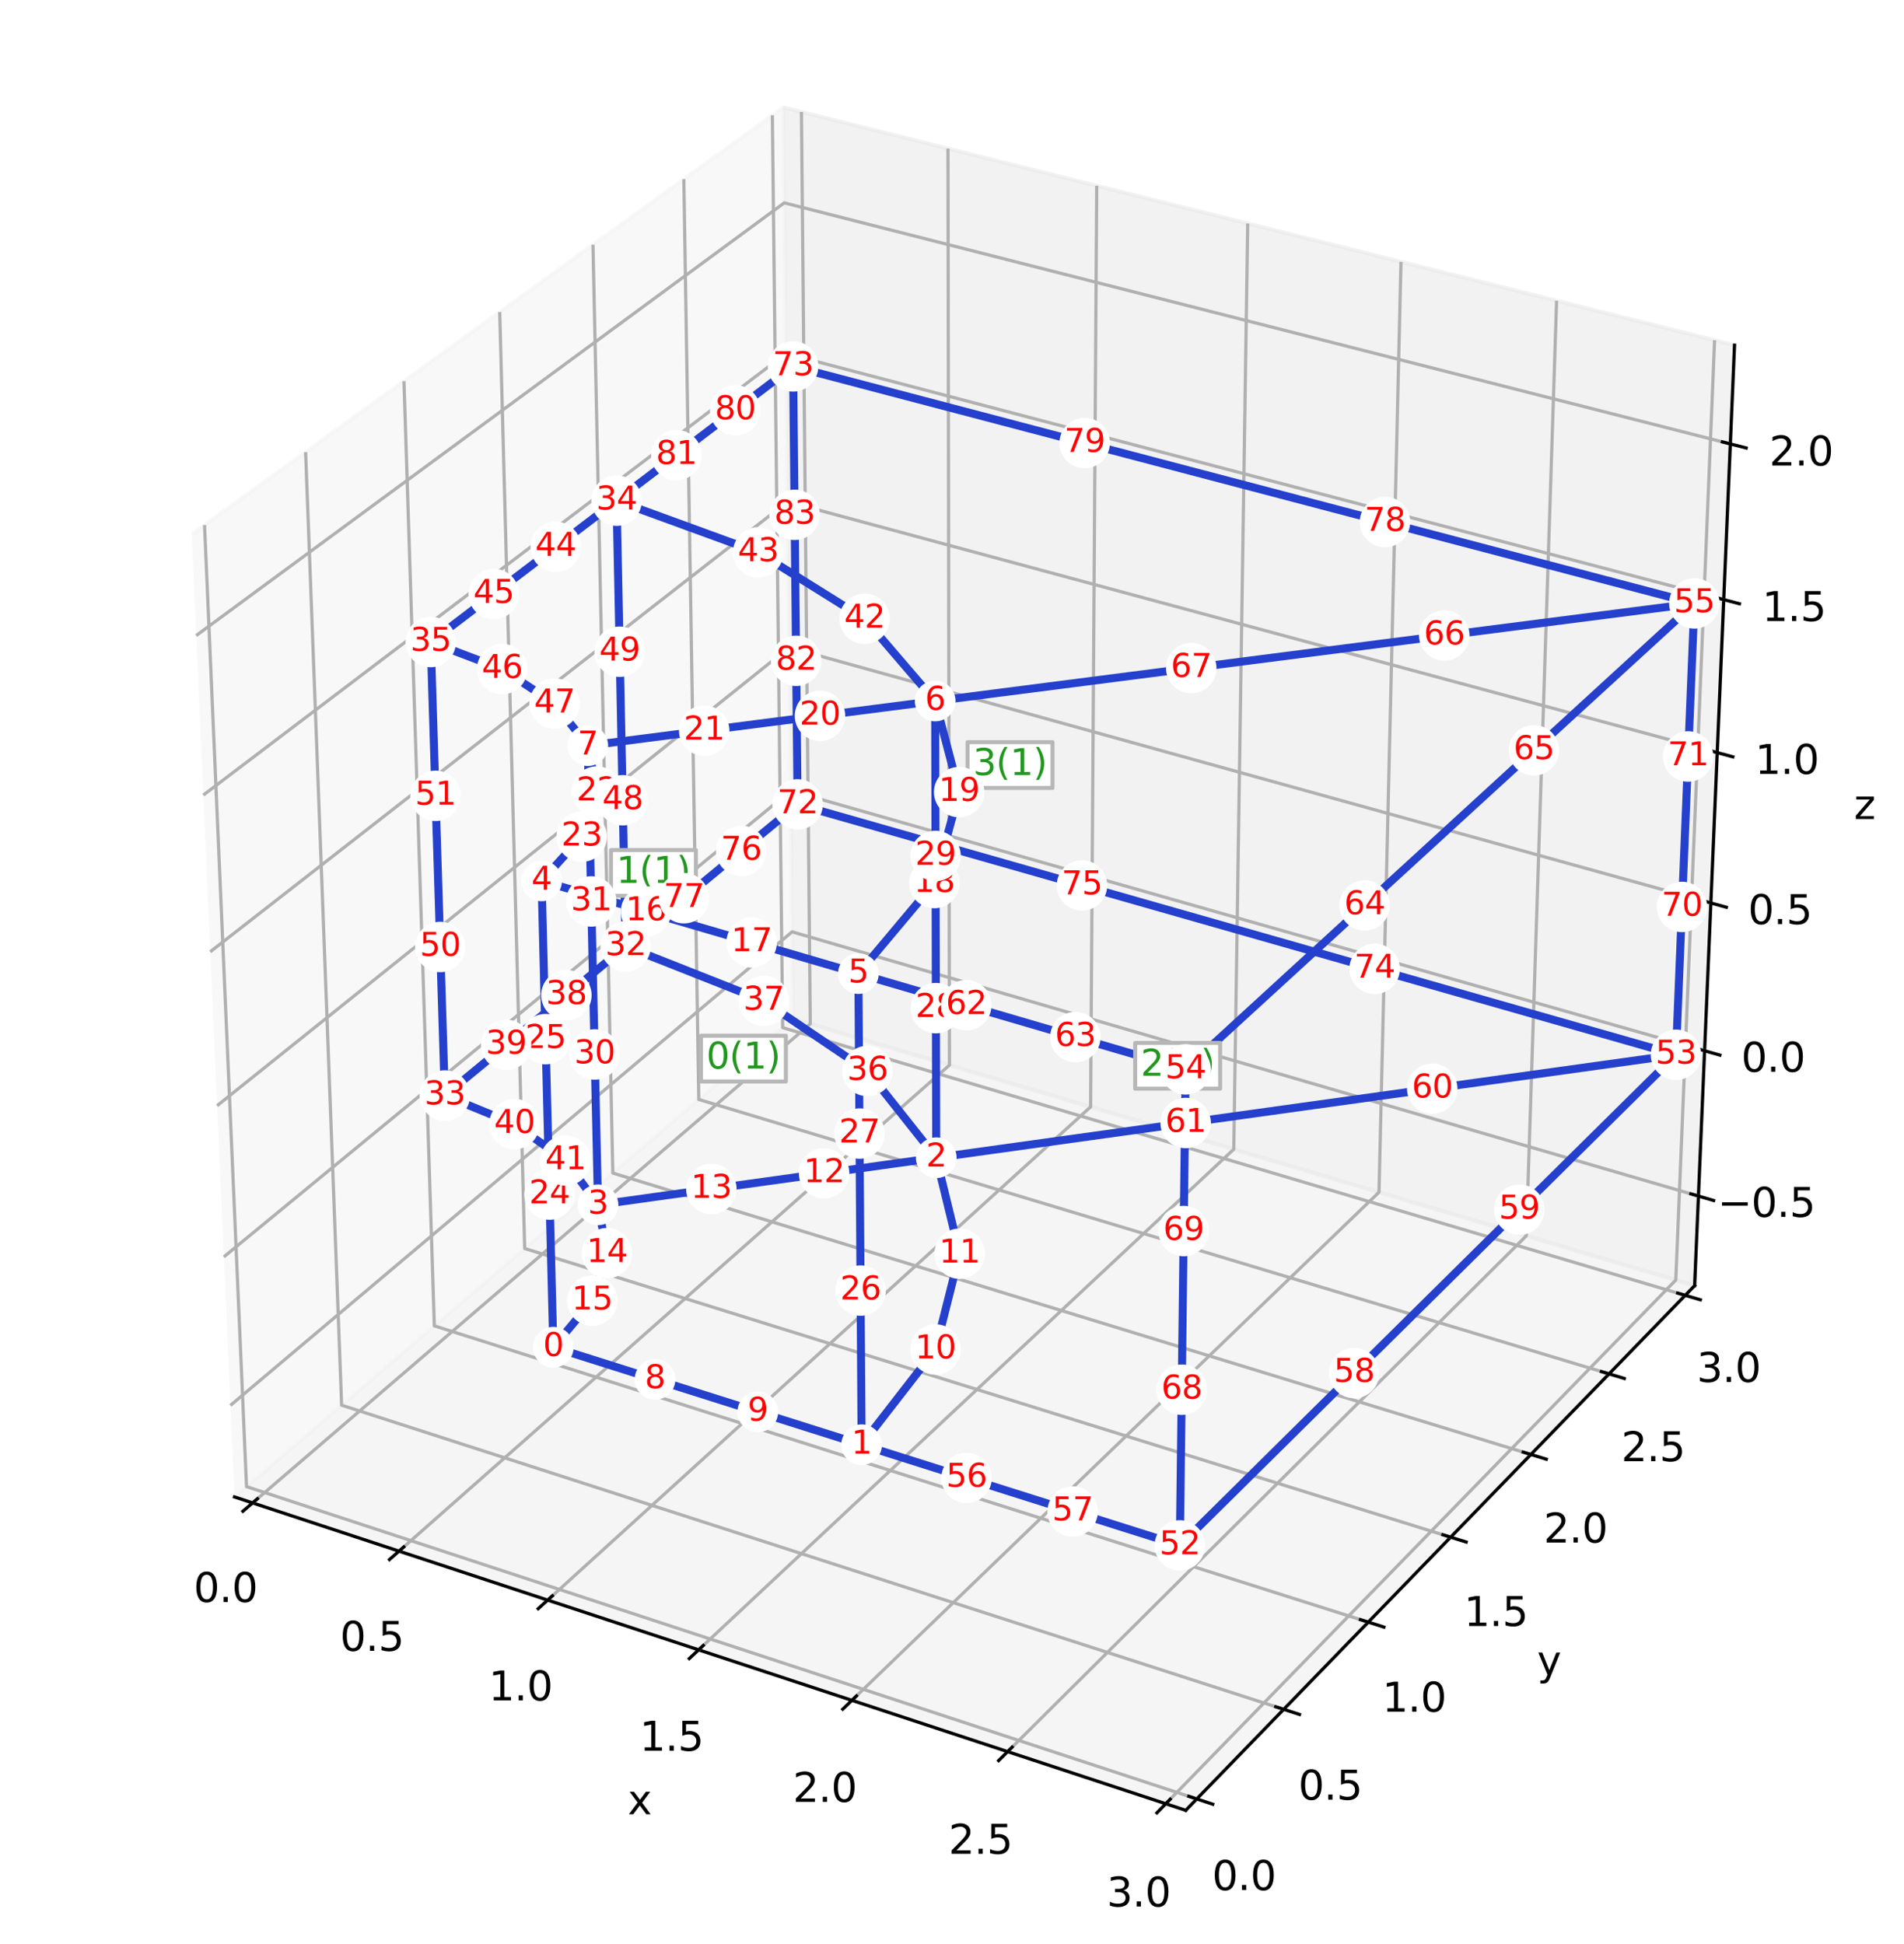 <?xml version="1.0" encoding="utf-8" standalone="no"?>
<!DOCTYPE svg PUBLIC "-//W3C//DTD SVG 1.1//EN"
  "http://www.w3.org/Graphics/SVG/1.1/DTD/svg11.dtd">
<svg xmlns:xlink="http://www.w3.org/1999/xlink" width="474.68pt" height="484.681pt" viewBox="0 0 474.68 484.681" xmlns="http://www.w3.org/2000/svg" version="1.1">
 <defs>
  <style type="text/css">*{stroke-linejoin: round; stroke-linecap: butt}</style>
 </defs>
 <g id="figure_1">
  <g id="patch_1">
   <path d="M 0 484.681 
L 474.68 484.681 
L 474.68 0 
L 0 0 
z
" style="fill: #ffffff"/>
  </g>
  <g id="patch_2">
   <path d="M 7.2 467.474 
L 467.474 467.474 
L 467.474 7.2 
L 7.2 7.2 
z
" style="fill: #ffffff"/>
  </g>
  <g id="pane3d_1">
   <g id="patch_3">
    <path d="M 58.453 373.267 
L 197.705 254.043 
L 195.273 26.779 
L 47.791 133.234 
" style="fill: #f2f2f2; opacity: 0.5; stroke: #f2f2f2; stroke-linejoin: miter"/>
   </g>
  </g>
  <g id="pane3d_2">
   <g id="patch_4">
    <path d="M 197.705 254.043 
L 422.482 320.58 
L 432.426 86.075 
L 195.273 26.779 
" style="fill: #e6e6e6; opacity: 0.5; stroke: #e6e6e6; stroke-linejoin: miter"/>
   </g>
  </g>
  <g id="pane3d_3">
   <g id="patch_5">
    <path d="M 58.453 373.267 
L 295.611 451.411 
L 422.482 320.58 
L 197.705 254.043 
" style="fill: #ececec; opacity: 0.5; stroke: #ececec; stroke-linejoin: miter"/>
   </g>
  </g>
  <g id="axis3d_1">
   <g id="line2d_1">
    <path d="M 58.453 373.267 
L 295.611 451.411 
" style="fill: none; stroke: #000000; stroke-width: 0.8; stroke-linecap: square"/>
   </g>
   <g id="text_1">
    <!-- x -->
    <g transform="translate(156.491 452.391)scale(0.1 -0.1)">
     <defs>
      <path id="DejaVuSans-78" d="M 3513 3500 
L 2247 1797 
L 3578 0 
L 2900 0 
L 1881 1375 
L 863 0 
L 184 0 
L 1544 1831 
L 300 3500 
L 978 3500 
L 1906 2253 
L 2834 3500 
L 3513 3500 
z
" transform="scale(0.016)"/>
     </defs>
     <use xlink:href="#DejaVuSans-78"/>
    </g>
   </g>
   <g id="Line3DCollection_1">
    <path d="M 62.977 374.758 
L 202.008 255.317 
L 199.803 27.911 
" style="fill: none; stroke: #b0b0b0; stroke-width: 0.8"/>
    <path d="M 99.476 386.784 
L 236.706 265.588 
L 236.34 37.047 
" style="fill: none; stroke: #b0b0b0; stroke-width: 0.8"/>
    <path d="M 136.536 398.995 
L 271.896 276.005 
L 273.423 46.319 
" style="fill: none; stroke: #b0b0b0; stroke-width: 0.8"/>
    <path d="M 174.168 411.395 
L 307.588 286.57 
L 311.063 55.73 
" style="fill: none; stroke: #b0b0b0; stroke-width: 0.8"/>
    <path d="M 212.386 423.988 
L 343.793 297.287 
L 349.274 65.285 
" style="fill: none; stroke: #b0b0b0; stroke-width: 0.8"/>
    <path d="M 251.205 436.779 
L 380.522 308.159 
L 388.068 74.984 
" style="fill: none; stroke: #b0b0b0; stroke-width: 0.8"/>
    <path d="M 290.637 449.772 
L 417.786 319.19 
L 427.459 84.834 
" style="fill: none; stroke: #b0b0b0; stroke-width: 0.8"/>
   </g>
   <g id="xtick_1">
    <g id="line2d_2">
     <path d="M 64.179 373.725 
L 60.567 376.828 
" style="fill: none; stroke: #000000; stroke-width: 0.8; stroke-linecap: square"/>
    </g>
    <g id="text_2">
     <!-- 0.0 -->
     <g transform="translate(48.274 399.471)scale(0.1 -0.1)">
      <defs>
       <path id="DejaVuSans-30" d="M 2034 4250 
Q 1547 4250 1301 3770 
Q 1056 3291 1056 2328 
Q 1056 1369 1301 889 
Q 1547 409 2034 409 
Q 2525 409 2770 889 
Q 3016 1369 3016 2328 
Q 3016 3291 2770 3770 
Q 2525 4250 2034 4250 
z
M 2034 4750 
Q 2819 4750 3233 4129 
Q 3647 3509 3647 2328 
Q 3647 1150 3233 529 
Q 2819 -91 2034 -91 
Q 1250 -91 836 529 
Q 422 1150 422 2328 
Q 422 3509 836 4129 
Q 1250 4750 2034 4750 
z
" transform="scale(0.016)"/>
       <path id="DejaVuSans-2e" d="M 684 794 
L 1344 794 
L 1344 0 
L 684 0 
L 684 794 
z
" transform="scale(0.016)"/>
      </defs>
      <use xlink:href="#DejaVuSans-30"/>
      <use xlink:href="#DejaVuSans-2e" x="63.623"/>
      <use xlink:href="#DejaVuSans-30" x="95.41"/>
     </g>
    </g>
   </g>
   <g id="xtick_2">
    <g id="line2d_3">
     <path d="M 100.664 385.736 
L 97.097 388.886 
" style="fill: none; stroke: #000000; stroke-width: 0.8; stroke-linecap: square"/>
    </g>
    <g id="text_3">
     <!-- 0.5 -->
     <g transform="translate(84.77 411.644)scale(0.1 -0.1)">
      <defs>
       <path id="DejaVuSans-35" d="M 691 4666 
L 3169 4666 
L 3169 4134 
L 1269 4134 
L 1269 2991 
Q 1406 3038 1543 3061 
Q 1681 3084 1819 3084 
Q 2600 3084 3056 2656 
Q 3513 2228 3513 1497 
Q 3513 744 3044 326 
Q 2575 -91 1722 -91 
Q 1428 -91 1123 -41 
Q 819 9 494 109 
L 494 744 
Q 775 591 1075 516 
Q 1375 441 1709 441 
Q 2250 441 2565 725 
Q 2881 1009 2881 1497 
Q 2881 1984 2565 2268 
Q 2250 2553 1709 2553 
Q 1456 2553 1204 2497 
Q 953 2441 691 2322 
L 691 4666 
z
" transform="scale(0.016)"/>
      </defs>
      <use xlink:href="#DejaVuSans-30"/>
      <use xlink:href="#DejaVuSans-2e" x="63.623"/>
      <use xlink:href="#DejaVuSans-35" x="95.41"/>
     </g>
    </g>
   </g>
   <g id="xtick_3">
    <g id="line2d_4">
     <path d="M 137.708 397.93 
L 134.187 401.129 
" style="fill: none; stroke: #000000; stroke-width: 0.8; stroke-linecap: square"/>
    </g>
    <g id="text_4">
     <!-- 1.0 -->
     <g transform="translate(121.827 424.004)scale(0.1 -0.1)">
      <defs>
       <path id="DejaVuSans-31" d="M 794 531 
L 1825 531 
L 1825 4091 
L 703 3866 
L 703 4441 
L 1819 4666 
L 2450 4666 
L 2450 531 
L 3481 531 
L 3481 0 
L 794 0 
L 794 531 
z
" transform="scale(0.016)"/>
      </defs>
      <use xlink:href="#DejaVuSans-31"/>
      <use xlink:href="#DejaVuSans-2e" x="63.623"/>
      <use xlink:href="#DejaVuSans-30" x="95.41"/>
     </g>
    </g>
   </g>
   <g id="xtick_4">
    <g id="line2d_5">
     <path d="M 175.324 410.314 
L 171.851 413.562 
" style="fill: none; stroke: #000000; stroke-width: 0.8; stroke-linecap: square"/>
    </g>
    <g id="text_5">
     <!-- 1.5 -->
     <g transform="translate(159.457 436.555)scale(0.1 -0.1)">
      <use xlink:href="#DejaVuSans-31"/>
      <use xlink:href="#DejaVuSans-2e" x="63.623"/>
      <use xlink:href="#DejaVuSans-35" x="95.41"/>
     </g>
    </g>
   </g>
   <g id="xtick_5">
    <g id="line2d_6">
     <path d="M 213.525 422.89 
L 210.103 426.189 
" style="fill: none; stroke: #000000; stroke-width: 0.8; stroke-linecap: square"/>
    </g>
    <g id="text_6">
     <!-- 2.0 -->
     <g transform="translate(197.674 449.302)scale(0.1 -0.1)">
      <defs>
       <path id="DejaVuSans-32" d="M 1228 531 
L 3431 531 
L 3431 0 
L 469 0 
L 469 531 
Q 828 903 1448 1529 
Q 2069 2156 2228 2338 
Q 2531 2678 2651 2914 
Q 2772 3150 2772 3378 
Q 2772 3750 2511 3984 
Q 2250 4219 1831 4219 
Q 1534 4219 1204 4116 
Q 875 4013 500 3803 
L 500 4441 
Q 881 4594 1212 4672 
Q 1544 4750 1819 4750 
Q 2544 4750 2975 4387 
Q 3406 4025 3406 3419 
Q 3406 3131 3298 2873 
Q 3191 2616 2906 2266 
Q 2828 2175 2409 1742 
Q 1991 1309 1228 531 
z
" transform="scale(0.016)"/>
      </defs>
      <use xlink:href="#DejaVuSans-32"/>
      <use xlink:href="#DejaVuSans-2e" x="63.623"/>
      <use xlink:href="#DejaVuSans-30" x="95.41"/>
     </g>
    </g>
   </g>
   <g id="xtick_6">
    <g id="line2d_7">
     <path d="M 252.326 435.663 
L 248.957 439.015 
" style="fill: none; stroke: #000000; stroke-width: 0.8; stroke-linecap: square"/>
    </g>
    <g id="text_7">
     <!-- 2.5 -->
     <g transform="translate(236.492 462.249)scale(0.1 -0.1)">
      <use xlink:href="#DejaVuSans-32"/>
      <use xlink:href="#DejaVuSans-2e" x="63.623"/>
      <use xlink:href="#DejaVuSans-35" x="95.41"/>
     </g>
    </g>
   </g>
   <g id="xtick_7">
    <g id="line2d_8">
     <path d="M 291.741 448.639 
L 288.426 452.043 
" style="fill: none; stroke: #000000; stroke-width: 0.8; stroke-linecap: square"/>
    </g>
    <g id="text_8">
     <!-- 3.0 -->
     <g transform="translate(275.926 475.402)scale(0.1 -0.1)">
      <defs>
       <path id="DejaVuSans-33" d="M 2597 2516 
Q 3050 2419 3304 2112 
Q 3559 1806 3559 1356 
Q 3559 666 3084 287 
Q 2609 -91 1734 -91 
Q 1441 -91 1130 -33 
Q 819 25 488 141 
L 488 750 
Q 750 597 1062 519 
Q 1375 441 1716 441 
Q 2309 441 2620 675 
Q 2931 909 2931 1356 
Q 2931 1769 2642 2001 
Q 2353 2234 1838 2234 
L 1294 2234 
L 1294 2753 
L 1863 2753 
Q 2328 2753 2575 2939 
Q 2822 3125 2822 3475 
Q 2822 3834 2567 4026 
Q 2313 4219 1838 4219 
Q 1578 4219 1281 4162 
Q 984 4106 628 3988 
L 628 4550 
Q 988 4650 1302 4700 
Q 1616 4750 1894 4750 
Q 2613 4750 3031 4423 
Q 3450 4097 3450 3541 
Q 3450 3153 3228 2886 
Q 3006 2619 2597 2516 
z
" transform="scale(0.016)"/>
      </defs>
      <use xlink:href="#DejaVuSans-33"/>
      <use xlink:href="#DejaVuSans-2e" x="63.623"/>
      <use xlink:href="#DejaVuSans-30" x="95.41"/>
     </g>
    </g>
   </g>
  </g>
  <g id="axis3d_2">
   <g id="line2d_9">
    <path d="M 422.482 320.58 
L 295.611 451.411 
" style="fill: none; stroke: #000000; stroke-width: 0.8; stroke-linecap: square"/>
   </g>
   <g id="text_9">
    <!-- y -->
    <g transform="translate(383.217 417.667)scale(0.1 -0.1)">
     <defs>
      <path id="DejaVuSans-79" d="M 2059 -325 
Q 1816 -950 1584 -1140 
Q 1353 -1331 966 -1331 
L 506 -1331 
L 506 -850 
L 844 -850 
Q 1081 -850 1212 -737 
Q 1344 -625 1503 -206 
L 1606 56 
L 191 3500 
L 800 3500 
L 1894 763 
L 2988 3500 
L 3597 3500 
L 2059 -325 
z
" transform="scale(0.016)"/>
     </defs>
     <use xlink:href="#DejaVuSans-79"/>
    </g>
   </g>
   <g id="Line3DCollection_2">
    <path d="M 50.99 130.925 
L 61.461 370.692 
L 298.361 448.574 
" style="fill: none; stroke: #b0b0b0; stroke-width: 0.8"/>
    <path d="M 76.19 112.735 
L 85.173 350.39 
L 320.029 426.23 
" style="fill: none; stroke: #b0b0b0; stroke-width: 0.8"/>
    <path d="M 100.713 95.034 
L 108.283 330.604 
L 341.119 404.482 
" style="fill: none; stroke: #b0b0b0; stroke-width: 0.8"/>
    <path d="M 124.586 77.802 
L 130.811 311.316 
L 361.654 383.306 
" style="fill: none; stroke: #b0b0b0; stroke-width: 0.8"/>
    <path d="M 147.835 61.021 
L 152.781 292.506 
L 381.656 362.68 
" style="fill: none; stroke: #b0b0b0; stroke-width: 0.8"/>
    <path d="M 170.483 44.673 
L 174.213 274.156 
L 401.146 342.582 
" style="fill: none; stroke: #b0b0b0; stroke-width: 0.8"/>
    <path d="M 192.554 28.742 
L 195.126 256.251 
L 420.142 322.994 
" style="fill: none; stroke: #b0b0b0; stroke-width: 0.8"/>
   </g>
   <g id="xtick_8">
    <g id="line2d_10">
     <path d="M 296.373 447.921 
L 302.342 449.883 
" style="fill: none; stroke: #000000; stroke-width: 0.8; stroke-linecap: square"/>
    </g>
    <g id="text_10">
     <!-- 0.0 -->
     <g transform="translate(302.181 471.289)scale(0.1 -0.1)">
      <use xlink:href="#DejaVuSans-30"/>
      <use xlink:href="#DejaVuSans-2e" x="63.623"/>
      <use xlink:href="#DejaVuSans-30" x="95.41"/>
     </g>
    </g>
   </g>
   <g id="xtick_9">
    <g id="line2d_11">
     <path d="M 318.059 425.594 
L 323.973 427.504 
" style="fill: none; stroke: #000000; stroke-width: 0.8; stroke-linecap: square"/>
    </g>
    <g id="text_11">
     <!-- 0.5 -->
     <g transform="translate(323.682 448.749)scale(0.1 -0.1)">
      <use xlink:href="#DejaVuSans-30"/>
      <use xlink:href="#DejaVuSans-2e" x="63.623"/>
      <use xlink:href="#DejaVuSans-35" x="95.41"/>
     </g>
    </g>
   </g>
   <g id="xtick_10">
    <g id="line2d_12">
     <path d="M 339.167 403.863 
L 345.026 405.722 
" style="fill: none; stroke: #000000; stroke-width: 0.8; stroke-linecap: square"/>
    </g>
    <g id="text_12">
     <!-- 1.0 -->
     <g transform="translate(344.61 426.81)scale(0.1 -0.1)">
      <use xlink:href="#DejaVuSans-31"/>
      <use xlink:href="#DejaVuSans-2e" x="63.623"/>
      <use xlink:href="#DejaVuSans-30" x="95.41"/>
     </g>
    </g>
   </g>
   <g id="xtick_11">
    <g id="line2d_13">
     <path d="M 359.721 382.703 
L 365.526 384.514 
" style="fill: none; stroke: #000000; stroke-width: 0.8; stroke-linecap: square"/>
    </g>
    <g id="text_13">
     <!-- 1.5 -->
     <g transform="translate(364.988 405.447)scale(0.1 -0.1)">
      <use xlink:href="#DejaVuSans-31"/>
      <use xlink:href="#DejaVuSans-2e" x="63.623"/>
      <use xlink:href="#DejaVuSans-35" x="95.41"/>
     </g>
    </g>
   </g>
   <g id="xtick_12">
    <g id="line2d_14">
     <path d="M 379.74 362.092 
L 385.493 363.856 
" style="fill: none; stroke: #000000; stroke-width: 0.8; stroke-linecap: square"/>
    </g>
    <g id="text_14">
     <!-- 2.0 -->
     <g transform="translate(384.836 384.639)scale(0.1 -0.1)">
      <use xlink:href="#DejaVuSans-32"/>
      <use xlink:href="#DejaVuSans-2e" x="63.623"/>
      <use xlink:href="#DejaVuSans-30" x="95.41"/>
     </g>
    </g>
   </g>
   <g id="xtick_13">
    <g id="line2d_15">
     <path d="M 399.247 342.01 
L 404.947 343.729 
" style="fill: none; stroke: #000000; stroke-width: 0.8; stroke-linecap: square"/>
    </g>
    <g id="text_15">
     <!-- 2.5 -->
     <g transform="translate(404.176 364.365)scale(0.1 -0.1)">
      <use xlink:href="#DejaVuSans-32"/>
      <use xlink:href="#DejaVuSans-2e" x="63.623"/>
      <use xlink:href="#DejaVuSans-35" x="95.41"/>
     </g>
    </g>
   </g>
   <g id="xtick_14">
    <g id="line2d_16">
     <path d="M 418.26 322.435 
L 423.909 324.111 
" style="fill: none; stroke: #000000; stroke-width: 0.8; stroke-linecap: square"/>
    </g>
    <g id="text_16">
     <!-- 3.0 -->
     <g transform="translate(423.027 344.603)scale(0.1 -0.1)">
      <use xlink:href="#DejaVuSans-33"/>
      <use xlink:href="#DejaVuSans-2e" x="63.623"/>
      <use xlink:href="#DejaVuSans-30" x="95.41"/>
     </g>
    </g>
   </g>
  </g>
  <g id="axis3d_3">
   <g id="line2d_17">
    <path d="M 422.482 320.58 
L 432.426 86.075 
" style="fill: none; stroke: #000000; stroke-width: 0.8; stroke-linecap: square"/>
   </g>
   <g id="text_17">
    <!-- z -->
    <g transform="translate(462.232 204.228)scale(0.1 -0.1)">
     <defs>
      <path id="DejaVuSans-7a" d="M 353 3500 
L 3084 3500 
L 3084 2975 
L 922 459 
L 3084 459 
L 3084 0 
L 275 0 
L 275 525 
L 2438 3041 
L 353 3041 
L 353 3500 
z
" transform="scale(0.016)"/>
     </defs>
     <use xlink:href="#DejaVuSans-7a"/>
    </g>
   </g>
   <g id="Line3DCollection_3">
    <path d="M 423.429 298.246 
L 197.472 232.352 
L 57.44 350.447 
" style="fill: none; stroke: #b0b0b0; stroke-width: 0.8"/>
    <path d="M 424.966 262.017 
L 197.096 197.185 
L 55.794 313.41 
" style="fill: none; stroke: #b0b0b0; stroke-width: 0.8"/>
    <path d="M 426.528 225.163 
L 196.714 161.44 
L 54.12 275.713 
" style="fill: none; stroke: #b0b0b0; stroke-width: 0.8"/>
    <path d="M 428.118 187.669 
L 196.325 125.101 
L 52.415 237.337 
" style="fill: none; stroke: #b0b0b0; stroke-width: 0.8"/>
    <path d="M 429.736 149.518 
L 195.93 88.154 
L 50.68 198.264 
" style="fill: none; stroke: #b0b0b0; stroke-width: 0.8"/>
    <path d="M 431.382 110.692 
L 195.528 50.584 
L 48.912 158.475 
" style="fill: none; stroke: #b0b0b0; stroke-width: 0.8"/>
   </g>
   <g id="xtick_15">
    <g id="line2d_18">
     <path d="M 421.54 297.695 
L 427.213 299.35 
" style="fill: none; stroke: #000000; stroke-width: 0.8; stroke-linecap: square"/>
    </g>
    <g id="text_18">
     <!-- −0.5 -->
     <g transform="translate(428.229 303.429)scale(0.1 -0.1)">
      <defs>
       <path id="DejaVuSans-2212" d="M 678 2272 
L 4684 2272 
L 4684 1741 
L 678 1741 
L 678 2272 
z
" transform="scale(0.016)"/>
      </defs>
      <use xlink:href="#DejaVuSans-2212"/>
      <use xlink:href="#DejaVuSans-30" x="83.789"/>
      <use xlink:href="#DejaVuSans-2e" x="147.412"/>
      <use xlink:href="#DejaVuSans-35" x="179.199"/>
     </g>
    </g>
   </g>
   <g id="xtick_16">
    <g id="line2d_19">
     <path d="M 423.059 261.475 
L 428.783 263.103 
" style="fill: none; stroke: #000000; stroke-width: 0.8; stroke-linecap: square"/>
    </g>
    <g id="text_19">
     <!-- 0.0 -->
     <g transform="translate(434.097 267.237)scale(0.1 -0.1)">
      <use xlink:href="#DejaVuSans-30"/>
      <use xlink:href="#DejaVuSans-2e" x="63.623"/>
      <use xlink:href="#DejaVuSans-30" x="95.41"/>
     </g>
    </g>
   </g>
   <g id="xtick_17">
    <g id="line2d_20">
     <path d="M 424.605 224.63 
L 430.38 226.231 
" style="fill: none; stroke: #000000; stroke-width: 0.8; stroke-linecap: square"/>
    </g>
    <g id="text_20">
     <!-- 0.5 -->
     <g transform="translate(435.804 230.424)scale(0.1 -0.1)">
      <use xlink:href="#DejaVuSans-30"/>
      <use xlink:href="#DejaVuSans-2e" x="63.623"/>
      <use xlink:href="#DejaVuSans-35" x="95.41"/>
     </g>
    </g>
   </g>
   <g id="xtick_18">
    <g id="line2d_21">
     <path d="M 426.177 187.146 
L 432.004 188.718 
" style="fill: none; stroke: #000000; stroke-width: 0.8; stroke-linecap: square"/>
    </g>
    <g id="text_21">
     <!-- 1.0 -->
     <g transform="translate(437.54 192.971)scale(0.1 -0.1)">
      <use xlink:href="#DejaVuSans-31"/>
      <use xlink:href="#DejaVuSans-2e" x="63.623"/>
      <use xlink:href="#DejaVuSans-30" x="95.41"/>
     </g>
    </g>
   </g>
   <g id="xtick_19">
    <g id="line2d_22">
     <path d="M 427.777 149.004 
L 433.657 150.547 
" style="fill: none; stroke: #000000; stroke-width: 0.8; stroke-linecap: square"/>
    </g>
    <g id="text_22">
     <!-- 1.5 -->
     <g transform="translate(439.307 154.863)scale(0.1 -0.1)">
      <use xlink:href="#DejaVuSans-31"/>
      <use xlink:href="#DejaVuSans-2e" x="63.623"/>
      <use xlink:href="#DejaVuSans-35" x="95.41"/>
     </g>
    </g>
   </g>
   <g id="xtick_20">
    <g id="line2d_23">
     <path d="M 429.406 110.189 
L 435.339 111.701 
" style="fill: none; stroke: #000000; stroke-width: 0.8; stroke-linecap: square"/>
    </g>
    <g id="text_23">
     <!-- 2.0 -->
     <g transform="translate(441.105 116.083)scale(0.1 -0.1)">
      <use xlink:href="#DejaVuSans-32"/>
      <use xlink:href="#DejaVuSans-2e" x="63.623"/>
      <use xlink:href="#DejaVuSans-30" x="95.41"/>
     </g>
    </g>
   </g>
  </g>
  <g id="axes_1">
   <g id="line2d_24">
    <path d="M 295.588 266.655 
L 295.098 306.969 
L 294.616 346.529 
L 294.143 385.357 
" clip-path="url(#p7c65ca4479)" style="fill: none; stroke: #2440cd; stroke-width: 2; stroke-linecap: square"/>
   </g>
   <g id="line2d_25">
    <path d="M 155.98 235.96 
L 141.208 248.153 
L 126.183 260.553 
L 110.9 273.168 
" clip-path="url(#p7c65ca4479)" style="fill: none; stroke: #2440cd; stroke-width: 2; stroke-linecap: square"/>
   </g>
   <g id="line2d_26">
    <path d="M 110.9 273.168 
L 109.749 236.128 
L 108.577 198.44 
L 107.385 160.087 
" clip-path="url(#p7c65ca4479)" style="fill: none; stroke: #2440cd; stroke-width: 2; stroke-linecap: square"/>
   </g>
   <g id="line2d_27">
    <path d="M 214.004 242.771 
L 240.903 250.646 
L 268.096 258.607 
L 295.588 266.655 
" clip-path="url(#p7c65ca4479)" style="fill: none; stroke: #2440cd; stroke-width: 2; stroke-linecap: square"/>
   </g>
   <g id="line2d_28">
    <path d="M 233.144 174.799 
L 233.236 213.432 
L 233.327 251.388 
L 233.416 288.683 
" clip-path="url(#p7c65ca4479)" style="fill: none; stroke: #2440cd; stroke-width: 2; stroke-linecap: square"/>
   </g>
   <g id="line2d_29">
    <path d="M 198.847 200.579 
L 198.478 164.775 
L 198.103 128.375 
L 197.722 91.363 
" clip-path="url(#p7c65ca4479)" style="fill: none; stroke: #2440cd; stroke-width: 2; stroke-linecap: square"/>
   </g>
   <g id="line2d_30">
    <path d="M 107.385 160.087 
L 123.1 148.131 
L 138.543 136.384 
L 153.719 124.838 
" clip-path="url(#p7c65ca4479)" style="fill: none; stroke: #2440cd; stroke-width: 2; stroke-linecap: square"/>
   </g>
   <g id="line2d_31">
    <path d="M 233.416 288.683 
L 205.454 292.576 
L 177.346 296.489 
L 149.091 300.422 
" clip-path="url(#p7c65ca4479)" style="fill: none; stroke: #2440cd; stroke-width: 2; stroke-linecap: square"/>
   </g>
   <g id="line2d_32">
    <path d="M 214.004 242.771 
L 214.278 282.658 
L 214.547 321.812 
L 214.812 360.252 
" clip-path="url(#p7c65ca4479)" style="fill: none; stroke: #2440cd; stroke-width: 2; stroke-linecap: square"/>
   </g>
   <g id="line2d_33">
    <path d="M 233.144 174.799 
L 215.55 154.3 
L 189.025 137.73 
L 153.719 124.838 
" clip-path="url(#p7c65ca4479)" style="fill: none; stroke: #2440cd; stroke-width: 2; stroke-linecap: square"/>
   </g>
   <g id="line2d_34">
    <path d="M 417.827 263.011 
L 342.704 241.593 
L 269.741 220.792 
L 198.847 200.579 
" clip-path="url(#p7c65ca4479)" style="fill: none; stroke: #2440cd; stroke-width: 2; stroke-linecap: square"/>
   </g>
   <g id="line2d_35">
    <path d="M 107.385 160.087 
L 125.191 166.847 
L 138.26 175.443 
L 146.541 185.936 
" clip-path="url(#p7c65ca4479)" style="fill: none; stroke: #2440cd; stroke-width: 2; stroke-linecap: square"/>
   </g>
   <g id="line2d_36">
    <path d="M 110.9 273.168 
L 128.262 280.298 
L 141.008 289.362 
L 149.091 300.422 
" clip-path="url(#p7c65ca4479)" style="fill: none; stroke: #2440cd; stroke-width: 2; stroke-linecap: square"/>
   </g>
   <g id="line2d_37">
    <path d="M 149.091 300.422 
L 148.256 262.935 
L 147.406 224.779 
L 146.541 185.936 
" clip-path="url(#p7c65ca4479)" style="fill: none; stroke: #2440cd; stroke-width: 2; stroke-linecap: square"/>
   </g>
   <g id="line2d_38">
    <path d="M 233.416 288.683 
L 216.27 267.063 
L 190.411 249.574 
L 155.98 235.96 
" clip-path="url(#p7c65ca4479)" style="fill: none; stroke: #2440cd; stroke-width: 2; stroke-linecap: square"/>
   </g>
   <g id="line2d_39">
    <path d="M 149.091 300.422 
L 151.33 312.484 
L 147.659 324.328 
L 137.945 335.927 
" clip-path="url(#p7c65ca4479)" style="fill: none; stroke: #2440cd; stroke-width: 2; stroke-linecap: square"/>
   </g>
   <g id="line2d_40">
    <path d="M 198.847 200.579 
L 184.794 212.178 
L 170.507 223.97 
L 155.98 235.96 
" clip-path="url(#p7c65ca4479)" style="fill: none; stroke: #2440cd; stroke-width: 2; stroke-linecap: square"/>
   </g>
   <g id="line2d_41">
    <path d="M 137.945 335.927 
L 163.301 343.951 
L 188.921 352.059 
L 214.812 360.252 
" clip-path="url(#p7c65ca4479)" style="fill: none; stroke: #2440cd; stroke-width: 2; stroke-linecap: square"/>
   </g>
   <g id="line2d_42">
    <path d="M 146.541 185.936 
L 148.819 197.385 
L 145.027 208.63 
L 135.025 219.649 
" clip-path="url(#p7c65ca4479)" style="fill: none; stroke: #2440cd; stroke-width: 2; stroke-linecap: square"/>
   </g>
   <g id="line2d_43">
    <path d="M 417.827 263.011 
L 419.329 226.141 
L 420.858 188.629 
L 422.413 150.46 
" clip-path="url(#p7c65ca4479)" style="fill: none; stroke: #2440cd; stroke-width: 2; stroke-linecap: square"/>
   </g>
   <g id="line2d_44">
    <path d="M 135.025 219.649 
L 161.069 227.274 
L 187.394 234.981 
L 214.004 242.771 
" clip-path="url(#p7c65ca4479)" style="fill: none; stroke: #2440cd; stroke-width: 2; stroke-linecap: square"/>
   </g>
   <g id="line2d_45">
    <path d="M 294.143 385.357 
L 337.6 342.371 
L 378.769 301.647 
L 417.827 263.011 
" clip-path="url(#p7c65ca4479)" style="fill: none; stroke: #2440cd; stroke-width: 2; stroke-linecap: square"/>
   </g>
   <g id="line2d_46">
    <path d="M 422.413 150.46 
L 360.069 158.477 
L 296.984 166.59 
L 233.144 174.799 
" clip-path="url(#p7c65ca4479)" style="fill: none; stroke: #2440cd; stroke-width: 2; stroke-linecap: square"/>
   </g>
   <g id="line2d_47">
    <path d="M 233.144 174.799 
L 204.431 178.492 
L 175.563 182.204 
L 146.541 185.936 
" clip-path="url(#p7c65ca4479)" style="fill: none; stroke: #2440cd; stroke-width: 2; stroke-linecap: square"/>
   </g>
   <g id="line2d_48">
    <path d="M 422.413 150.46 
L 382.423 187.098 
L 340.212 225.772 
L 295.588 266.655 
" clip-path="url(#p7c65ca4479)" style="fill: none; stroke: #2440cd; stroke-width: 2; stroke-linecap: square"/>
   </g>
   <g id="line2d_49">
    <path d="M 197.722 91.363 
L 270.41 110.481 
L 345.274 130.172 
L 422.413 150.46 
" clip-path="url(#p7c65ca4479)" style="fill: none; stroke: #2440cd; stroke-width: 2; stroke-linecap: square"/>
   </g>
   <g id="line2d_50">
    <path d="M 153.719 124.838 
L 168.637 113.489 
L 183.302 102.333 
L 197.722 91.363 
" clip-path="url(#p7c65ca4479)" style="fill: none; stroke: #2440cd; stroke-width: 2; stroke-linecap: square"/>
   </g>
   <g id="line2d_51">
    <path d="M 137.945 335.927 
L 136.989 297.87 
L 136.016 259.117 
L 135.025 219.649 
" clip-path="url(#p7c65ca4479)" style="fill: none; stroke: #2440cd; stroke-width: 2; stroke-linecap: square"/>
   </g>
   <g id="line2d_52">
    <path d="M 417.827 263.011 
L 357.065 271.47 
L 295.599 280.026 
L 233.416 288.683 
" clip-path="url(#p7c65ca4479)" style="fill: none; stroke: #2440cd; stroke-width: 2; stroke-linecap: square"/>
   </g>
   <g id="line2d_53">
    <path d="M 214.812 360.252 
L 240.976 368.532 
L 267.418 376.9 
L 294.143 385.357 
" clip-path="url(#p7c65ca4479)" style="fill: none; stroke: #2440cd; stroke-width: 2; stroke-linecap: square"/>
   </g>
   <g id="line2d_54">
    <path d="M 214.812 360.252 
L 233.227 336.499 
L 239.245 312.621 
L 233.416 288.683 
" clip-path="url(#p7c65ca4479)" style="fill: none; stroke: #2440cd; stroke-width: 2; stroke-linecap: square"/>
   </g>
   <g id="line2d_55">
    <path d="M 214.004 242.771 
L 232.941 220.192 
L 239.127 197.515 
L 233.144 174.799 
" clip-path="url(#p7c65ca4479)" style="fill: none; stroke: #2440cd; stroke-width: 2; stroke-linecap: square"/>
   </g>
   <g id="line2d_56">
    <path d="M 153.719 124.838 
L 154.486 162.511 
L 155.239 199.546 
L 155.98 235.96 
" clip-path="url(#p7c65ca4479)" style="fill: none; stroke: #2440cd; stroke-width: 2; stroke-linecap: square"/>
   </g>
   <g id="text_24">
    <g id="patch_6">
     <path d="M 174.746 269.672 
L 195.922 269.672 
L 195.922 258.261 
L 174.746 258.261 
z
" style="fill: #ffffff; stroke: #b7b7b7; stroke-linejoin: miter"/>
    </g>
    <!-- 0(1) -->
    <g style="fill: #22971f" transform="translate(176.096 266.45)scale(0.09 -0.09)">
     <defs>
      <path id="DejaVuSans-28" d="M 1984 4856 
Q 1566 4138 1362 3434 
Q 1159 2731 1159 2009 
Q 1159 1288 1364 580 
Q 1569 -128 1984 -844 
L 1484 -844 
Q 1016 -109 783 600 
Q 550 1309 550 2009 
Q 550 2706 781 3412 
Q 1013 4119 1484 4856 
L 1984 4856 
z
" transform="scale(0.016)"/>
      <path id="DejaVuSans-29" d="M 513 4856 
L 1013 4856 
Q 1481 4119 1714 3412 
Q 1947 2706 1947 2009 
Q 1947 1309 1714 600 
Q 1481 -109 1013 -844 
L 513 -844 
Q 928 -128 1133 580 
Q 1338 1288 1338 2009 
Q 1338 2731 1133 3434 
Q 928 4138 513 4856 
z
" transform="scale(0.016)"/>
     </defs>
     <use xlink:href="#DejaVuSans-30"/>
     <use xlink:href="#DejaVuSans-28" x="63.623"/>
     <use xlink:href="#DejaVuSans-31" x="102.637"/>
     <use xlink:href="#DejaVuSans-29" x="166.26"/>
    </g>
   </g>
   <g id="text_25">
    <g id="patch_7">
     <path d="M 152.321 223.367 
L 173.497 223.367 
L 173.497 211.957 
L 152.321 211.957 
z
" style="fill: #ffffff; stroke: #b7b7b7; stroke-linejoin: miter"/>
    </g>
    <!-- 1(1) -->
    <g style="fill: #22971f" transform="translate(153.671 220.146)scale(0.09 -0.09)">
     <use xlink:href="#DejaVuSans-31"/>
     <use xlink:href="#DejaVuSans-28" x="63.623"/>
     <use xlink:href="#DejaVuSans-31" x="102.637"/>
     <use xlink:href="#DejaVuSans-29" x="166.26"/>
    </g>
   </g>
   <g id="text_26">
    <g id="patch_8">
     <path d="M 283.01 271.465 
L 304.186 271.465 
L 304.186 260.054 
L 283.01 260.054 
z
" style="fill: #ffffff; stroke: #b7b7b7; stroke-linejoin: miter"/>
    </g>
    <!-- 2(1) -->
    <g style="fill: #22971f" transform="translate(284.36 268.243)scale(0.09 -0.09)">
     <use xlink:href="#DejaVuSans-32"/>
     <use xlink:href="#DejaVuSans-28" x="63.623"/>
     <use xlink:href="#DejaVuSans-31" x="102.637"/>
     <use xlink:href="#DejaVuSans-29" x="166.26"/>
    </g>
   </g>
   <g id="text_27">
    <g id="patch_9">
     <path d="M 241.221 196.478 
L 262.396 196.478 
L 262.396 185.067 
L 241.221 185.067 
z
" style="fill: #ffffff; stroke: #b7b7b7; stroke-linejoin: miter"/>
    </g>
    <!-- 3(1) -->
    <g style="fill: #22971f" transform="translate(242.571 193.256)scale(0.09 -0.09)">
     <use xlink:href="#DejaVuSans-33"/>
     <use xlink:href="#DejaVuSans-28" x="63.623"/>
     <use xlink:href="#DejaVuSans-31" x="102.637"/>
     <use xlink:href="#DejaVuSans-29" x="166.26"/>
    </g>
   </g>
   <g id="text_28">
    <g id="patch_10">
     <path d="M 137.945 340.999 
C 139.29 340.999 140.58 340.464 141.531 339.513 
C 142.482 338.562 143.017 337.272 143.017 335.927 
C 143.017 334.582 142.482 333.292 141.531 332.341 
C 140.58 331.39 139.29 330.856 137.945 330.856 
C 136.601 330.856 135.31 331.39 134.36 332.341 
C 133.409 333.292 132.874 334.582 132.874 335.927 
C 132.874 337.272 133.409 338.562 134.36 339.513 
C 135.31 340.464 136.601 340.999 137.945 340.999 
z
" style="fill: #ffffff"/>
    </g>
    <!-- 0 -->
    <g style="fill: #ff0000" transform="translate(135.4 338.135)scale(0.08 -0.08)">
     <use xlink:href="#DejaVuSans-30"/>
    </g>
   </g>
   <g id="text_29">
    <g id="patch_11">
     <path d="M 214.812 365.323 
C 216.157 365.323 217.447 364.789 218.398 363.838 
C 219.349 362.887 219.883 361.597 219.883 360.252 
C 219.883 358.907 219.349 357.617 218.398 356.666 
C 217.447 355.715 216.157 355.181 214.812 355.181 
C 213.467 355.181 212.177 355.715 211.226 356.666 
C 210.275 357.617 209.741 358.907 209.741 360.252 
C 209.741 361.597 210.275 362.887 211.226 363.838 
C 212.177 364.789 213.467 365.323 214.812 365.323 
z
" style="fill: #ffffff"/>
    </g>
    <!-- 1 -->
    <g style="fill: #ff0000" transform="translate(212.267 362.46)scale(0.08 -0.08)">
     <use xlink:href="#DejaVuSans-31"/>
    </g>
   </g>
   <g id="text_30">
    <g id="patch_12">
     <path d="M 233.416 293.754 
C 234.761 293.754 236.051 293.22 237.002 292.269 
C 237.953 291.318 238.487 290.028 238.487 288.683 
C 238.487 287.338 237.953 286.048 237.002 285.097 
C 236.051 284.146 234.761 283.612 233.416 283.612 
C 232.071 283.612 230.781 284.146 229.83 285.097 
C 228.879 286.048 228.345 287.338 228.345 288.683 
C 228.345 290.028 228.879 291.318 229.83 292.269 
C 230.781 293.22 232.071 293.754 233.416 293.754 
z
" style="fill: #ffffff"/>
    </g>
    <!-- 2 -->
    <g style="fill: #ff0000" transform="translate(230.871 290.89)scale(0.08 -0.08)">
     <use xlink:href="#DejaVuSans-32"/>
    </g>
   </g>
   <g id="text_31">
    <g id="patch_13">
     <path d="M 149.091 305.493 
C 150.436 305.493 151.726 304.959 152.677 304.008 
C 153.628 303.057 154.163 301.767 154.163 300.422 
C 154.163 299.077 153.628 297.787 152.677 296.836 
C 151.726 295.885 150.436 295.351 149.091 295.351 
C 147.746 295.351 146.456 295.885 145.505 296.836 
C 144.554 297.787 144.02 299.077 144.02 300.422 
C 144.02 301.767 144.554 303.057 145.505 304.008 
C 146.456 304.959 147.746 305.493 149.091 305.493 
z
" style="fill: #ffffff"/>
    </g>
    <!-- 3 -->
    <g style="fill: #ff0000" transform="translate(146.546 302.629)scale(0.08 -0.08)">
     <use xlink:href="#DejaVuSans-33"/>
    </g>
   </g>
   <g id="text_32">
    <g id="patch_14">
     <path d="M 135.025 224.721 
C 136.37 224.721 137.66 224.186 138.611 223.235 
C 139.562 222.284 140.096 220.994 140.096 219.649 
C 140.096 218.304 139.562 217.014 138.611 216.063 
C 137.66 215.112 136.37 214.578 135.025 214.578 
C 133.68 214.578 132.39 215.112 131.439 216.063 
C 130.488 217.014 129.953 218.304 129.953 219.649 
C 129.953 220.994 130.488 222.284 131.439 223.235 
C 132.39 224.186 133.68 224.721 135.025 224.721 
z
" style="fill: #ffffff"/>
    </g>
    <!-- 4 -->
    <g style="fill: #ff0000" transform="translate(132.48 221.857)scale(0.08 -0.08)">
     <defs>
      <path id="DejaVuSans-34" d="M 2419 4116 
L 825 1625 
L 2419 1625 
L 2419 4116 
z
M 2253 4666 
L 3047 4666 
L 3047 1625 
L 3713 1625 
L 3713 1100 
L 3047 1100 
L 3047 0 
L 2419 0 
L 2419 1100 
L 313 1100 
L 313 1709 
L 2253 4666 
z
" transform="scale(0.016)"/>
     </defs>
     <use xlink:href="#DejaVuSans-34"/>
    </g>
   </g>
   <g id="text_33">
    <g id="patch_15">
     <path d="M 214.004 247.842 
C 215.349 247.842 216.639 247.308 217.59 246.357 
C 218.541 245.406 219.075 244.116 219.075 242.771 
C 219.075 241.426 218.541 240.136 217.59 239.185 
C 216.639 238.234 215.349 237.7 214.004 237.7 
C 212.659 237.7 211.369 238.234 210.418 239.185 
C 209.467 240.136 208.933 241.426 208.933 242.771 
C 208.933 244.116 209.467 245.406 210.418 246.357 
C 211.369 247.308 212.659 247.842 214.004 247.842 
z
" style="fill: #ffffff"/>
    </g>
    <!-- 5 -->
    <g style="fill: #ff0000" transform="translate(211.459 244.978)scale(0.08 -0.08)">
     <use xlink:href="#DejaVuSans-35"/>
    </g>
   </g>
   <g id="text_34">
    <g id="patch_16">
     <path d="M 233.144 179.871 
C 234.489 179.871 235.779 179.336 236.73 178.385 
C 237.681 177.434 238.216 176.144 238.216 174.799 
C 238.216 173.454 237.681 172.164 236.73 171.213 
C 235.779 170.262 234.489 169.728 233.144 169.728 
C 231.799 169.728 230.509 170.262 229.558 171.213 
C 228.607 172.164 228.073 173.454 228.073 174.799 
C 228.073 176.144 228.607 177.434 229.558 178.385 
C 230.509 179.336 231.799 179.871 233.144 179.871 
z
" style="fill: #ffffff"/>
    </g>
    <!-- 6 -->
    <g style="fill: #ff0000" transform="translate(230.599 177.007)scale(0.08 -0.08)">
     <defs>
      <path id="DejaVuSans-36" d="M 2113 2584 
Q 1688 2584 1439 2293 
Q 1191 2003 1191 1497 
Q 1191 994 1439 701 
Q 1688 409 2113 409 
Q 2538 409 2786 701 
Q 3034 994 3034 1497 
Q 3034 2003 2786 2293 
Q 2538 2584 2113 2584 
z
M 3366 4563 
L 3366 3988 
Q 3128 4100 2886 4159 
Q 2644 4219 2406 4219 
Q 1781 4219 1451 3797 
Q 1122 3375 1075 2522 
Q 1259 2794 1537 2939 
Q 1816 3084 2150 3084 
Q 2853 3084 3261 2657 
Q 3669 2231 3669 1497 
Q 3669 778 3244 343 
Q 2819 -91 2113 -91 
Q 1303 -91 875 529 
Q 447 1150 447 2328 
Q 447 3434 972 4092 
Q 1497 4750 2381 4750 
Q 2619 4750 2861 4703 
Q 3103 4656 3366 4563 
z
" transform="scale(0.016)"/>
     </defs>
     <use xlink:href="#DejaVuSans-36"/>
    </g>
   </g>
   <g id="text_35">
    <g id="patch_17">
     <path d="M 146.541 191.007 
C 147.886 191.007 149.176 190.473 150.127 189.522 
C 151.078 188.571 151.612 187.281 151.612 185.936 
C 151.612 184.591 151.078 183.301 150.127 182.35 
C 149.176 181.399 147.886 180.865 146.541 180.865 
C 145.196 180.865 143.906 181.399 142.955 182.35 
C 142.004 183.301 141.469 184.591 141.469 185.936 
C 141.469 187.281 142.004 188.571 142.955 189.522 
C 143.906 190.473 145.196 191.007 146.541 191.007 
z
" style="fill: #ffffff"/>
    </g>
    <!-- 7 -->
    <g style="fill: #ff0000" transform="translate(143.996 188.144)scale(0.08 -0.08)">
     <defs>
      <path id="DejaVuSans-37" d="M 525 4666 
L 3525 4666 
L 3525 4397 
L 1831 0 
L 1172 0 
L 2766 4134 
L 525 4134 
L 525 4666 
z
" transform="scale(0.016)"/>
     </defs>
     <use xlink:href="#DejaVuSans-37"/>
    </g>
   </g>
   <g id="text_36">
    <g id="patch_18">
     <path d="M 163.301 349.022 
C 164.646 349.022 165.936 348.488 166.887 347.537 
C 167.838 346.586 168.372 345.296 168.372 343.951 
C 168.372 342.606 167.838 341.316 166.887 340.365 
C 165.936 339.414 164.646 338.88 163.301 338.88 
C 161.956 338.88 160.666 339.414 159.715 340.365 
C 158.764 341.316 158.23 342.606 158.23 343.951 
C 158.23 345.296 158.764 346.586 159.715 347.537 
C 160.666 348.488 161.956 349.022 163.301 349.022 
z
" style="fill: #ffffff"/>
    </g>
    <!-- 8 -->
    <g style="fill: #ff0000" transform="translate(160.756 346.159)scale(0.08 -0.08)">
     <defs>
      <path id="DejaVuSans-38" d="M 2034 2216 
Q 1584 2216 1326 1975 
Q 1069 1734 1069 1313 
Q 1069 891 1326 650 
Q 1584 409 2034 409 
Q 2484 409 2743 651 
Q 3003 894 3003 1313 
Q 3003 1734 2745 1975 
Q 2488 2216 2034 2216 
z
M 1403 2484 
Q 997 2584 770 2862 
Q 544 3141 544 3541 
Q 544 4100 942 4425 
Q 1341 4750 2034 4750 
Q 2731 4750 3128 4425 
Q 3525 4100 3525 3541 
Q 3525 3141 3298 2862 
Q 3072 2584 2669 2484 
Q 3125 2378 3379 2068 
Q 3634 1759 3634 1313 
Q 3634 634 3220 271 
Q 2806 -91 2034 -91 
Q 1263 -91 848 271 
Q 434 634 434 1313 
Q 434 1759 690 2068 
Q 947 2378 1403 2484 
z
M 1172 3481 
Q 1172 3119 1398 2916 
Q 1625 2713 2034 2713 
Q 2441 2713 2670 2916 
Q 2900 3119 2900 3481 
Q 2900 3844 2670 4047 
Q 2441 4250 2034 4250 
Q 1625 4250 1398 4047 
Q 1172 3844 1172 3481 
z
" transform="scale(0.016)"/>
     </defs>
     <use xlink:href="#DejaVuSans-38"/>
    </g>
   </g>
   <g id="text_37">
    <g id="patch_19">
     <path d="M 188.921 357.13 
C 190.266 357.13 191.556 356.596 192.507 355.645 
C 193.458 354.694 193.993 353.404 193.993 352.059 
C 193.993 350.714 193.458 349.424 192.507 348.473 
C 191.556 347.522 190.266 346.988 188.921 346.988 
C 187.577 346.988 186.287 347.522 185.336 348.473 
C 184.385 349.424 183.85 350.714 183.85 352.059 
C 183.85 353.404 184.385 354.694 185.336 355.645 
C 186.287 356.596 187.577 357.13 188.921 357.13 
z
" style="fill: #ffffff"/>
    </g>
    <!-- 9 -->
    <g style="fill: #ff0000" transform="translate(186.376 354.266)scale(0.08 -0.08)">
     <defs>
      <path id="DejaVuSans-39" d="M 703 97 
L 703 672 
Q 941 559 1184 500 
Q 1428 441 1663 441 
Q 2288 441 2617 861 
Q 2947 1281 2994 2138 
Q 2813 1869 2534 1725 
Q 2256 1581 1919 1581 
Q 1219 1581 811 2004 
Q 403 2428 403 3163 
Q 403 3881 828 4315 
Q 1253 4750 1959 4750 
Q 2769 4750 3195 4129 
Q 3622 3509 3622 2328 
Q 3622 1225 3098 567 
Q 2575 -91 1691 -91 
Q 1453 -91 1209 -44 
Q 966 3 703 97 
z
M 1959 2075 
Q 2384 2075 2632 2365 
Q 2881 2656 2881 3163 
Q 2881 3666 2632 3958 
Q 2384 4250 1959 4250 
Q 1534 4250 1286 3958 
Q 1038 3666 1038 3163 
Q 1038 2656 1286 2365 
Q 1534 2075 1959 2075 
z
" transform="scale(0.016)"/>
     </defs>
     <use xlink:href="#DejaVuSans-39"/>
    </g>
   </g>
   <g id="text_38">
    <g id="patch_20">
     <path d="M 233.227 342.789 
C 234.895 342.789 236.495 342.126 237.675 340.947 
C 238.854 339.767 239.517 338.167 239.517 336.499 
C 239.517 334.831 238.854 333.231 237.675 332.051 
C 236.495 330.872 234.895 330.209 233.227 330.209 
C 231.559 330.209 229.959 330.872 228.779 332.051 
C 227.6 333.231 226.937 334.831 226.937 336.499 
C 226.937 338.167 227.6 339.767 228.779 340.947 
C 229.959 342.126 231.559 342.789 233.227 342.789 
z
" style="fill: #ffffff"/>
    </g>
    <!-- 10 -->
    <g style="fill: #ff0000" transform="translate(228.137 338.706)scale(0.08 -0.08)">
     <use xlink:href="#DejaVuSans-31"/>
     <use xlink:href="#DejaVuSans-30" x="63.623"/>
    </g>
   </g>
   <g id="text_39">
    <g id="patch_21">
     <path d="M 239.245 318.911 
C 240.913 318.911 242.513 318.249 243.692 317.069 
C 244.872 315.889 245.535 314.289 245.535 312.621 
C 245.535 310.953 244.872 309.353 243.692 308.174 
C 242.513 306.994 240.913 306.331 239.245 306.331 
C 237.576 306.331 235.976 306.994 234.797 308.174 
C 233.617 309.353 232.955 310.953 232.955 312.621 
C 232.955 314.289 233.617 315.889 234.797 317.069 
C 235.976 318.249 237.576 318.911 239.245 318.911 
z
" style="fill: #ffffff"/>
    </g>
    <!-- 11 -->
    <g style="fill: #ff0000" transform="translate(234.155 314.829)scale(0.08 -0.08)">
     <use xlink:href="#DejaVuSans-31"/>
     <use xlink:href="#DejaVuSans-31" x="63.623"/>
    </g>
   </g>
   <g id="text_40">
    <g id="patch_22">
     <path d="M 205.454 298.866 
C 207.122 298.866 208.722 298.203 209.902 297.023 
C 211.081 295.844 211.744 294.244 211.744 292.576 
C 211.744 290.907 211.081 289.307 209.902 288.128 
C 208.722 286.948 207.122 286.286 205.454 286.286 
C 203.786 286.286 202.186 286.948 201.007 288.128 
C 199.827 289.307 199.164 290.907 199.164 292.576 
C 199.164 294.244 199.827 295.844 201.007 297.023 
C 202.186 298.203 203.786 298.866 205.454 298.866 
z
" style="fill: #ffffff"/>
    </g>
    <!-- 12 -->
    <g style="fill: #ff0000" transform="translate(200.364 294.783)scale(0.08 -0.08)">
     <use xlink:href="#DejaVuSans-31"/>
     <use xlink:href="#DejaVuSans-32" x="63.623"/>
    </g>
   </g>
   <g id="text_41">
    <g id="patch_23">
     <path d="M 177.346 302.779 
C 179.015 302.779 180.615 302.116 181.794 300.936 
C 182.974 299.757 183.636 298.157 183.636 296.489 
C 183.636 294.82 182.974 293.22 181.794 292.041 
C 180.615 290.861 179.015 290.199 177.346 290.199 
C 175.678 290.199 174.078 290.861 172.899 292.041 
C 171.719 293.22 171.056 294.82 171.056 296.489 
C 171.056 298.157 171.719 299.757 172.899 300.936 
C 174.078 302.116 175.678 302.779 177.346 302.779 
z
" style="fill: #ffffff"/>
    </g>
    <!-- 13 -->
    <g style="fill: #ff0000" transform="translate(172.256 298.696)scale(0.08 -0.08)">
     <use xlink:href="#DejaVuSans-31"/>
     <use xlink:href="#DejaVuSans-33" x="63.623"/>
    </g>
   </g>
   <g id="text_42">
    <g id="patch_24">
     <path d="M 151.33 318.774 
C 152.998 318.774 154.598 318.111 155.778 316.932 
C 156.957 315.752 157.62 314.152 157.62 312.484 
C 157.62 310.816 156.957 309.216 155.778 308.036 
C 154.598 306.857 152.998 306.194 151.33 306.194 
C 149.662 306.194 148.062 306.857 146.882 308.036 
C 145.703 309.216 145.04 310.816 145.04 312.484 
C 145.04 314.152 145.703 315.752 146.882 316.932 
C 148.062 318.111 149.662 318.774 151.33 318.774 
z
" style="fill: #ffffff"/>
    </g>
    <!-- 14 -->
    <g style="fill: #ff0000" transform="translate(146.24 314.692)scale(0.08 -0.08)">
     <use xlink:href="#DejaVuSans-31"/>
     <use xlink:href="#DejaVuSans-34" x="63.623"/>
    </g>
   </g>
   <g id="text_43">
    <g id="patch_25">
     <path d="M 147.659 330.618 
C 149.327 330.618 150.927 329.955 152.107 328.775 
C 153.286 327.596 153.949 325.996 153.949 324.328 
C 153.949 322.659 153.286 321.059 152.107 319.88 
C 150.927 318.7 149.327 318.038 147.659 318.038 
C 145.991 318.038 144.391 318.7 143.211 319.88 
C 142.032 321.059 141.369 322.659 141.369 324.328 
C 141.369 325.996 142.032 327.596 143.211 328.775 
C 144.391 329.955 145.991 330.618 147.659 330.618 
z
" style="fill: #ffffff"/>
    </g>
    <!-- 15 -->
    <g style="fill: #ff0000" transform="translate(142.569 326.535)scale(0.08 -0.08)">
     <use xlink:href="#DejaVuSans-31"/>
     <use xlink:href="#DejaVuSans-35" x="63.623"/>
    </g>
   </g>
   <g id="text_44">
    <g id="patch_26">
     <path d="M 161.069 233.564 
C 162.737 233.564 164.337 232.901 165.517 231.722 
C 166.697 230.542 167.359 228.942 167.359 227.274 
C 167.359 225.606 166.697 224.006 165.517 222.826 
C 164.337 221.647 162.737 220.984 161.069 220.984 
C 159.401 220.984 157.801 221.647 156.622 222.826 
C 155.442 224.006 154.779 225.606 154.779 227.274 
C 154.779 228.942 155.442 230.542 156.622 231.722 
C 157.801 232.901 159.401 233.564 161.069 233.564 
z
" style="fill: #ffffff"/>
    </g>
    <!-- 16 -->
    <g style="fill: #ff0000" transform="translate(155.979 229.482)scale(0.08 -0.08)">
     <use xlink:href="#DejaVuSans-31"/>
     <use xlink:href="#DejaVuSans-36" x="63.623"/>
    </g>
   </g>
   <g id="text_45">
    <g id="patch_27">
     <path d="M 187.394 241.271 
C 189.062 241.271 190.662 240.608 191.842 239.428 
C 193.021 238.249 193.684 236.649 193.684 234.981 
C 193.684 233.313 193.021 231.713 191.842 230.533 
C 190.662 229.354 189.062 228.691 187.394 228.691 
C 185.726 228.691 184.126 229.354 182.947 230.533 
C 181.767 231.713 181.104 233.313 181.104 234.981 
C 181.104 236.649 181.767 238.249 182.947 239.428 
C 184.126 240.608 185.726 241.271 187.394 241.271 
z
" style="fill: #ffffff"/>
    </g>
    <!-- 17 -->
    <g style="fill: #ff0000" transform="translate(182.304 237.188)scale(0.08 -0.08)">
     <use xlink:href="#DejaVuSans-31"/>
     <use xlink:href="#DejaVuSans-37" x="63.623"/>
    </g>
   </g>
   <g id="text_46">
    <g id="patch_28">
     <path d="M 232.941 226.482 
C 234.61 226.482 236.21 225.82 237.389 224.64 
C 238.569 223.461 239.231 221.861 239.231 220.192 
C 239.231 218.524 238.569 216.924 237.389 215.745 
C 236.21 214.565 234.61 213.902 232.941 213.902 
C 231.273 213.902 229.673 214.565 228.494 215.745 
C 227.314 216.924 226.651 218.524 226.651 220.192 
C 226.651 221.861 227.314 223.461 228.494 224.64 
C 229.673 225.82 231.273 226.482 232.941 226.482 
z
" style="fill: #ffffff"/>
    </g>
    <!-- 18 -->
    <g style="fill: #ff0000" transform="translate(227.851 222.4)scale(0.08 -0.08)">
     <use xlink:href="#DejaVuSans-31"/>
     <use xlink:href="#DejaVuSans-38" x="63.623"/>
    </g>
   </g>
   <g id="text_47">
    <g id="patch_29">
     <path d="M 239.127 203.805 
C 240.795 203.805 242.395 203.142 243.575 201.963 
C 244.754 200.783 245.417 199.183 245.417 197.515 
C 245.417 195.847 244.754 194.247 243.575 193.067 
C 242.395 191.888 240.795 191.225 239.127 191.225 
C 237.459 191.225 235.859 191.888 234.679 193.067 
C 233.5 194.247 232.837 195.847 232.837 197.515 
C 232.837 199.183 233.5 200.783 234.679 201.963 
C 235.859 203.142 237.459 203.805 239.127 203.805 
z
" style="fill: #ffffff"/>
    </g>
    <!-- 19 -->
    <g style="fill: #ff0000" transform="translate(234.037 199.722)scale(0.08 -0.08)">
     <use xlink:href="#DejaVuSans-31"/>
     <use xlink:href="#DejaVuSans-39" x="63.623"/>
    </g>
   </g>
   <g id="text_48">
    <g id="patch_30">
     <path d="M 204.431 184.782 
C 206.099 184.782 207.699 184.119 208.879 182.939 
C 210.058 181.76 210.721 180.16 210.721 178.492 
C 210.721 176.824 210.058 175.224 208.879 174.044 
C 207.699 172.864 206.099 172.202 204.431 172.202 
C 202.763 172.202 201.163 172.864 199.983 174.044 
C 198.804 175.224 198.141 176.824 198.141 178.492 
C 198.141 180.16 198.804 181.76 199.983 182.939 
C 201.163 184.119 202.763 184.782 204.431 184.782 
z
" style="fill: #ffffff"/>
    </g>
    <!-- 20 -->
    <g style="fill: #ff0000" transform="translate(199.341 180.699)scale(0.08 -0.08)">
     <use xlink:href="#DejaVuSans-32"/>
     <use xlink:href="#DejaVuSans-30" x="63.623"/>
    </g>
   </g>
   <g id="text_49">
    <g id="patch_31">
     <path d="M 175.563 188.494 
C 177.232 188.494 178.832 187.831 180.011 186.652 
C 181.191 185.472 181.853 183.872 181.853 182.204 
C 181.853 180.536 181.191 178.936 180.011 177.756 
C 178.832 176.577 177.232 175.914 175.563 175.914 
C 173.895 175.914 172.295 176.577 171.116 177.756 
C 169.936 178.936 169.273 180.536 169.273 182.204 
C 169.273 183.872 169.936 185.472 171.116 186.652 
C 172.295 187.831 173.895 188.494 175.563 188.494 
z
" style="fill: #ffffff"/>
    </g>
    <!-- 21 -->
    <g style="fill: #ff0000" transform="translate(170.473 184.411)scale(0.08 -0.08)">
     <use xlink:href="#DejaVuSans-32"/>
     <use xlink:href="#DejaVuSans-31" x="63.623"/>
    </g>
   </g>
   <g id="text_50">
    <g id="patch_32">
     <path d="M 148.819 203.675 
C 150.487 203.675 152.087 203.012 153.267 201.832 
C 154.446 200.653 155.109 199.053 155.109 197.385 
C 155.109 195.716 154.446 194.116 153.267 192.937 
C 152.087 191.757 150.487 191.095 148.819 191.095 
C 147.151 191.095 145.551 191.757 144.371 192.937 
C 143.192 194.116 142.529 195.716 142.529 197.385 
C 142.529 199.053 143.192 200.653 144.371 201.832 
C 145.551 203.012 147.151 203.675 148.819 203.675 
z
" style="fill: #ffffff"/>
    </g>
    <!-- 22 -->
    <g style="fill: #ff0000" transform="translate(143.729 199.592)scale(0.08 -0.08)">
     <use xlink:href="#DejaVuSans-32"/>
     <use xlink:href="#DejaVuSans-32" x="63.623"/>
    </g>
   </g>
   <g id="text_51">
    <g id="patch_33">
     <path d="M 145.027 214.92 
C 146.695 214.92 148.295 214.258 149.475 213.078 
C 150.655 211.899 151.317 210.299 151.317 208.63 
C 151.317 206.962 150.655 205.362 149.475 204.183 
C 148.295 203.003 146.695 202.34 145.027 202.34 
C 143.359 202.34 141.759 203.003 140.58 204.183 
C 139.4 205.362 138.737 206.962 138.737 208.63 
C 138.737 210.299 139.4 211.899 140.58 213.078 
C 141.759 214.258 143.359 214.92 145.027 214.92 
z
" style="fill: #ffffff"/>
    </g>
    <!-- 23 -->
    <g style="fill: #ff0000" transform="translate(139.937 210.838)scale(0.08 -0.08)">
     <use xlink:href="#DejaVuSans-32"/>
     <use xlink:href="#DejaVuSans-33" x="63.623"/>
    </g>
   </g>
   <g id="text_52">
    <g id="patch_34">
     <path d="M 136.989 304.16 
C 138.658 304.16 140.258 303.497 141.437 302.317 
C 142.617 301.138 143.279 299.538 143.279 297.87 
C 143.279 296.202 142.617 294.602 141.437 293.422 
C 140.258 292.242 138.658 291.58 136.989 291.58 
C 135.321 291.58 133.721 292.242 132.542 293.422 
C 131.362 294.602 130.699 296.202 130.699 297.87 
C 130.699 299.538 131.362 301.138 132.542 302.317 
C 133.721 303.497 135.321 304.16 136.989 304.16 
z
" style="fill: #ffffff"/>
    </g>
    <!-- 24 -->
    <g style="fill: #ff0000" transform="translate(131.899 300.077)scale(0.08 -0.08)">
     <use xlink:href="#DejaVuSans-32"/>
     <use xlink:href="#DejaVuSans-34" x="63.623"/>
    </g>
   </g>
   <g id="text_53">
    <g id="patch_35">
     <path d="M 136.016 265.407 
C 137.684 265.407 139.284 264.744 140.464 263.564 
C 141.643 262.385 142.306 260.785 142.306 259.117 
C 142.306 257.449 141.643 255.849 140.464 254.669 
C 139.284 253.489 137.684 252.827 136.016 252.827 
C 134.348 252.827 132.748 253.489 131.568 254.669 
C 130.389 255.849 129.726 257.449 129.726 259.117 
C 129.726 260.785 130.389 262.385 131.568 263.564 
C 132.748 264.744 134.348 265.407 136.016 265.407 
z
" style="fill: #ffffff"/>
    </g>
    <!-- 25 -->
    <g style="fill: #ff0000" transform="translate(130.926 261.324)scale(0.08 -0.08)">
     <use xlink:href="#DejaVuSans-32"/>
     <use xlink:href="#DejaVuSans-35" x="63.623"/>
    </g>
   </g>
   <g id="text_54">
    <g id="patch_36">
     <path d="M 214.547 328.102 
C 216.216 328.102 217.816 327.439 218.995 326.26 
C 220.175 325.08 220.837 323.48 220.837 321.812 
C 220.837 320.144 220.175 318.544 218.995 317.364 
C 217.816 316.185 216.216 315.522 214.547 315.522 
C 212.879 315.522 211.279 316.185 210.1 317.364 
C 208.92 318.544 208.257 320.144 208.257 321.812 
C 208.257 323.48 208.92 325.08 210.1 326.26 
C 211.279 327.439 212.879 328.102 214.547 328.102 
z
" style="fill: #ffffff"/>
    </g>
    <!-- 26 -->
    <g style="fill: #ff0000" transform="translate(209.457 324.019)scale(0.08 -0.08)">
     <use xlink:href="#DejaVuSans-32"/>
     <use xlink:href="#DejaVuSans-36" x="63.623"/>
    </g>
   </g>
   <g id="text_55">
    <g id="patch_37">
     <path d="M 214.278 288.948 
C 215.946 288.948 217.546 288.285 218.726 287.106 
C 219.905 285.926 220.568 284.326 220.568 282.658 
C 220.568 280.99 219.905 279.39 218.726 278.211 
C 217.546 277.031 215.946 276.368 214.278 276.368 
C 212.61 276.368 211.01 277.031 209.83 278.211 
C 208.651 279.39 207.988 280.99 207.988 282.658 
C 207.988 284.326 208.651 285.926 209.83 287.106 
C 211.01 288.285 212.61 288.948 214.278 288.948 
z
" style="fill: #ffffff"/>
    </g>
    <!-- 27 -->
    <g style="fill: #ff0000" transform="translate(209.188 284.866)scale(0.08 -0.08)">
     <use xlink:href="#DejaVuSans-32"/>
     <use xlink:href="#DejaVuSans-37" x="63.623"/>
    </g>
   </g>
   <g id="text_56">
    <g id="patch_38">
     <path d="M 233.327 257.678 
C 234.995 257.678 236.595 257.015 237.775 255.835 
C 238.954 254.656 239.617 253.056 239.617 251.388 
C 239.617 249.72 238.954 248.12 237.775 246.94 
C 236.595 245.76 234.995 245.098 233.327 245.098 
C 231.659 245.098 230.059 245.76 228.879 246.94 
C 227.7 248.12 227.037 249.72 227.037 251.388 
C 227.037 253.056 227.7 254.656 228.879 255.835 
C 230.059 257.015 231.659 257.678 233.327 257.678 
z
" style="fill: #ffffff"/>
    </g>
    <!-- 28 -->
    <g style="fill: #ff0000" transform="translate(228.237 253.595)scale(0.08 -0.08)">
     <use xlink:href="#DejaVuSans-32"/>
     <use xlink:href="#DejaVuSans-38" x="63.623"/>
    </g>
   </g>
   <g id="text_57">
    <g id="patch_39">
     <path d="M 233.236 219.722 
C 234.905 219.722 236.505 219.06 237.684 217.88 
C 238.864 216.701 239.526 215.101 239.526 213.432 
C 239.526 211.764 238.864 210.164 237.684 208.985 
C 236.505 207.805 234.905 207.142 233.236 207.142 
C 231.568 207.142 229.968 207.805 228.789 208.985 
C 227.609 210.164 226.946 211.764 226.946 213.432 
C 226.946 215.101 227.609 216.701 228.789 217.88 
C 229.968 219.06 231.568 219.722 233.236 219.722 
z
" style="fill: #ffffff"/>
    </g>
    <!-- 29 -->
    <g style="fill: #ff0000" transform="translate(228.146 215.64)scale(0.08 -0.08)">
     <use xlink:href="#DejaVuSans-32"/>
     <use xlink:href="#DejaVuSans-39" x="63.623"/>
    </g>
   </g>
   <g id="text_58">
    <g id="patch_40">
     <path d="M 148.256 269.225 
C 149.924 269.225 151.524 268.562 152.704 267.383 
C 153.883 266.203 154.546 264.603 154.546 262.935 
C 154.546 261.267 153.883 259.667 152.704 258.487 
C 151.524 257.308 149.924 256.645 148.256 256.645 
C 146.588 256.645 144.988 257.308 143.808 258.487 
C 142.629 259.667 141.966 261.267 141.966 262.935 
C 141.966 264.603 142.629 266.203 143.808 267.383 
C 144.988 268.562 146.588 269.225 148.256 269.225 
z
" style="fill: #ffffff"/>
    </g>
    <!-- 30 -->
    <g style="fill: #ff0000" transform="translate(143.166 265.142)scale(0.08 -0.08)">
     <use xlink:href="#DejaVuSans-33"/>
     <use xlink:href="#DejaVuSans-30" x="63.623"/>
    </g>
   </g>
   <g id="text_59">
    <g id="patch_41">
     <path d="M 147.406 231.069 
C 149.074 231.069 150.674 230.406 151.854 229.227 
C 153.033 228.047 153.696 226.447 153.696 224.779 
C 153.696 223.111 153.033 221.511 151.854 220.331 
C 150.674 219.152 149.074 218.489 147.406 218.489 
C 145.738 218.489 144.138 219.152 142.958 220.331 
C 141.779 221.511 141.116 223.111 141.116 224.779 
C 141.116 226.447 141.779 228.047 142.958 229.227 
C 144.138 230.406 145.738 231.069 147.406 231.069 
z
" style="fill: #ffffff"/>
    </g>
    <!-- 31 -->
    <g style="fill: #ff0000" transform="translate(142.316 226.986)scale(0.08 -0.08)">
     <use xlink:href="#DejaVuSans-33"/>
     <use xlink:href="#DejaVuSans-31" x="63.623"/>
    </g>
   </g>
   <g id="text_60">
    <g id="patch_42">
     <path d="M 155.98 242.25 
C 157.648 242.25 159.248 241.587 160.428 240.408 
C 161.607 239.228 162.27 237.628 162.27 235.96 
C 162.27 234.292 161.607 232.692 160.428 231.512 
C 159.248 230.333 157.648 229.67 155.98 229.67 
C 154.312 229.67 152.712 230.333 151.532 231.512 
C 150.353 232.692 149.69 234.292 149.69 235.96 
C 149.69 237.628 150.353 239.228 151.532 240.408 
C 152.712 241.587 154.312 242.25 155.98 242.25 
z
" style="fill: #ffffff"/>
    </g>
    <!-- 32 -->
    <g style="fill: #ff0000" transform="translate(150.89 238.168)scale(0.08 -0.08)">
     <use xlink:href="#DejaVuSans-33"/>
     <use xlink:href="#DejaVuSans-32" x="63.623"/>
    </g>
   </g>
   <g id="text_61">
    <g id="patch_43">
     <path d="M 110.9 279.458 
C 112.568 279.458 114.168 278.795 115.348 277.615 
C 116.527 276.436 117.19 274.836 117.19 273.168 
C 117.19 271.499 116.527 269.899 115.348 268.72 
C 114.168 267.54 112.568 266.878 110.9 266.878 
C 109.232 266.878 107.632 267.54 106.453 268.72 
C 105.273 269.899 104.61 271.499 104.61 273.168 
C 104.61 274.836 105.273 276.436 106.453 277.615 
C 107.632 278.795 109.232 279.458 110.9 279.458 
z
" style="fill: #ffffff"/>
    </g>
    <!-- 33 -->
    <g style="fill: #ff0000" transform="translate(105.81 275.375)scale(0.08 -0.08)">
     <use xlink:href="#DejaVuSans-33"/>
     <use xlink:href="#DejaVuSans-33" x="63.623"/>
    </g>
   </g>
   <g id="text_62">
    <g id="patch_44">
     <path d="M 153.719 131.128 
C 155.387 131.128 156.987 130.465 158.167 129.286 
C 159.347 128.106 160.009 126.506 160.009 124.838 
C 160.009 123.17 159.347 121.57 158.167 120.39 
C 156.987 119.211 155.387 118.548 153.719 118.548 
C 152.051 118.548 150.451 119.211 149.272 120.39 
C 148.092 121.57 147.429 123.17 147.429 124.838 
C 147.429 126.506 148.092 128.106 149.272 129.286 
C 150.451 130.465 152.051 131.128 153.719 131.128 
z
" style="fill: #ffffff"/>
    </g>
    <!-- 34 -->
    <g style="fill: #ff0000" transform="translate(148.629 127.046)scale(0.08 -0.08)">
     <use xlink:href="#DejaVuSans-33"/>
     <use xlink:href="#DejaVuSans-34" x="63.623"/>
    </g>
   </g>
   <g id="text_63">
    <g id="patch_45">
     <path d="M 107.385 166.377 
C 109.053 166.377 110.653 165.714 111.833 164.534 
C 113.012 163.355 113.675 161.755 113.675 160.087 
C 113.675 158.419 113.012 156.819 111.833 155.639 
C 110.653 154.459 109.053 153.797 107.385 153.797 
C 105.717 153.797 104.117 154.459 102.937 155.639 
C 101.758 156.819 101.095 158.419 101.095 160.087 
C 101.095 161.755 101.758 163.355 102.937 164.534 
C 104.117 165.714 105.717 166.377 107.385 166.377 
z
" style="fill: #ffffff"/>
    </g>
    <!-- 35 -->
    <g style="fill: #ff0000" transform="translate(102.295 162.294)scale(0.08 -0.08)">
     <use xlink:href="#DejaVuSans-33"/>
     <use xlink:href="#DejaVuSans-35" x="63.623"/>
    </g>
   </g>
   <g id="text_64">
    <g id="patch_46">
     <path d="M 216.27 273.353 
C 217.938 273.353 219.538 272.69 220.718 271.511 
C 221.898 270.331 222.56 268.731 222.56 267.063 
C 222.56 265.395 221.898 263.795 220.718 262.615 
C 219.538 261.436 217.938 260.773 216.27 260.773 
C 214.602 260.773 213.002 261.436 211.823 262.615 
C 210.643 263.795 209.98 265.395 209.98 267.063 
C 209.98 268.731 210.643 270.331 211.823 271.511 
C 213.002 272.69 214.602 273.353 216.27 273.353 
z
" style="fill: #ffffff"/>
    </g>
    <!-- 36 -->
    <g style="fill: #ff0000" transform="translate(211.18 269.271)scale(0.08 -0.08)">
     <use xlink:href="#DejaVuSans-33"/>
     <use xlink:href="#DejaVuSans-36" x="63.623"/>
    </g>
   </g>
   <g id="text_65">
    <g id="patch_47">
     <path d="M 190.411 255.864 
C 192.079 255.864 193.679 255.202 194.858 254.022 
C 196.038 252.843 196.701 251.243 196.701 249.574 
C 196.701 247.906 196.038 246.306 194.858 245.127 
C 193.679 243.947 192.079 243.284 190.411 243.284 
C 188.743 243.284 187.143 243.947 185.963 245.127 
C 184.783 246.306 184.121 247.906 184.121 249.574 
C 184.121 251.243 184.783 252.843 185.963 254.022 
C 187.143 255.202 188.743 255.864 190.411 255.864 
z
" style="fill: #ffffff"/>
    </g>
    <!-- 37 -->
    <g style="fill: #ff0000" transform="translate(185.321 251.782)scale(0.08 -0.08)">
     <use xlink:href="#DejaVuSans-33"/>
     <use xlink:href="#DejaVuSans-37" x="63.623"/>
    </g>
   </g>
   <g id="text_66">
    <g id="patch_48">
     <path d="M 141.208 254.443 
C 142.876 254.443 144.476 253.78 145.655 252.6 
C 146.835 251.421 147.498 249.821 147.498 248.153 
C 147.498 246.485 146.835 244.885 145.655 243.705 
C 144.476 242.526 142.876 241.863 141.208 241.863 
C 139.54 241.863 137.94 242.526 136.76 243.705 
C 135.581 244.885 134.918 246.485 134.918 248.153 
C 134.918 249.821 135.581 251.421 136.76 252.6 
C 137.94 253.78 139.54 254.443 141.208 254.443 
z
" style="fill: #ffffff"/>
    </g>
    <!-- 38 -->
    <g style="fill: #ff0000" transform="translate(136.118 250.36)scale(0.08 -0.08)">
     <use xlink:href="#DejaVuSans-33"/>
     <use xlink:href="#DejaVuSans-38" x="63.623"/>
    </g>
   </g>
   <g id="text_67">
    <g id="patch_49">
     <path d="M 126.183 266.843 
C 127.851 266.843 129.451 266.181 130.631 265.001 
C 131.811 263.822 132.473 262.222 132.473 260.553 
C 132.473 258.885 131.811 257.285 130.631 256.106 
C 129.451 254.926 127.851 254.263 126.183 254.263 
C 124.515 254.263 122.915 254.926 121.736 256.106 
C 120.556 257.285 119.893 258.885 119.893 260.553 
C 119.893 262.222 120.556 263.822 121.736 265.001 
C 122.915 266.181 124.515 266.843 126.183 266.843 
z
" style="fill: #ffffff"/>
    </g>
    <!-- 39 -->
    <g style="fill: #ff0000" transform="translate(121.093 262.761)scale(0.08 -0.08)">
     <use xlink:href="#DejaVuSans-33"/>
     <use xlink:href="#DejaVuSans-39" x="63.623"/>
    </g>
   </g>
   <g id="text_68">
    <g id="patch_50">
     <path d="M 128.262 286.588 
C 129.93 286.588 131.53 285.925 132.709 284.746 
C 133.889 283.566 134.552 281.966 134.552 280.298 
C 134.552 278.63 133.889 277.03 132.709 275.85 
C 131.53 274.671 129.93 274.008 128.262 274.008 
C 126.594 274.008 124.994 274.671 123.814 275.85 
C 122.634 277.03 121.972 278.63 121.972 280.298 
C 121.972 281.966 122.634 283.566 123.814 284.746 
C 124.994 285.925 126.594 286.588 128.262 286.588 
z
" style="fill: #ffffff"/>
    </g>
    <!-- 40 -->
    <g style="fill: #ff0000" transform="translate(123.172 282.505)scale(0.08 -0.08)">
     <use xlink:href="#DejaVuSans-34"/>
     <use xlink:href="#DejaVuSans-30" x="63.623"/>
    </g>
   </g>
   <g id="text_69">
    <g id="patch_51">
     <path d="M 141.008 295.652 
C 142.676 295.652 144.276 294.989 145.456 293.81 
C 146.635 292.63 147.298 291.03 147.298 289.362 
C 147.298 287.694 146.635 286.094 145.456 284.914 
C 144.276 283.735 142.676 283.072 141.008 283.072 
C 139.34 283.072 137.74 283.735 136.56 284.914 
C 135.381 286.094 134.718 287.694 134.718 289.362 
C 134.718 291.03 135.381 292.63 136.56 293.81 
C 137.74 294.989 139.34 295.652 141.008 295.652 
z
" style="fill: #ffffff"/>
    </g>
    <!-- 41 -->
    <g style="fill: #ff0000" transform="translate(135.918 291.57)scale(0.08 -0.08)">
     <use xlink:href="#DejaVuSans-34"/>
     <use xlink:href="#DejaVuSans-31" x="63.623"/>
    </g>
   </g>
   <g id="text_70">
    <g id="patch_52">
     <path d="M 215.55 160.59 
C 217.218 160.59 218.818 159.928 219.998 158.748 
C 221.178 157.568 221.84 155.968 221.84 154.3 
C 221.84 152.632 221.178 151.032 219.998 149.853 
C 218.818 148.673 217.218 148.01 215.55 148.01 
C 213.882 148.01 212.282 148.673 211.103 149.853 
C 209.923 151.032 209.26 152.632 209.26 154.3 
C 209.26 155.968 209.923 157.568 211.103 158.748 
C 212.282 159.928 213.882 160.59 215.55 160.59 
z
" style="fill: #ffffff"/>
    </g>
    <!-- 42 -->
    <g style="fill: #ff0000" transform="translate(210.46 156.508)scale(0.08 -0.08)">
     <use xlink:href="#DejaVuSans-34"/>
     <use xlink:href="#DejaVuSans-32" x="63.623"/>
    </g>
   </g>
   <g id="text_71">
    <g id="patch_53">
     <path d="M 189.025 144.02 
C 190.694 144.02 192.294 143.357 193.473 142.178 
C 194.653 140.998 195.315 139.398 195.315 137.73 
C 195.315 136.062 194.653 134.462 193.473 133.282 
C 192.294 132.103 190.694 131.44 189.025 131.44 
C 187.357 131.44 185.757 132.103 184.578 133.282 
C 183.398 134.462 182.735 136.062 182.735 137.73 
C 182.735 139.398 183.398 140.998 184.578 142.178 
C 185.757 143.357 187.357 144.02 189.025 144.02 
z
" style="fill: #ffffff"/>
    </g>
    <!-- 43 -->
    <g style="fill: #ff0000" transform="translate(183.935 139.938)scale(0.08 -0.08)">
     <use xlink:href="#DejaVuSans-34"/>
     <use xlink:href="#DejaVuSans-33" x="63.623"/>
    </g>
   </g>
   <g id="text_72">
    <g id="patch_54">
     <path d="M 138.543 142.674 
C 140.211 142.674 141.811 142.011 142.99 140.831 
C 144.17 139.652 144.833 138.052 144.833 136.384 
C 144.833 134.715 144.17 133.115 142.99 131.936 
C 141.811 130.756 140.211 130.094 138.543 130.094 
C 136.874 130.094 135.274 130.756 134.095 131.936 
C 132.915 133.115 132.253 134.715 132.253 136.384 
C 132.253 138.052 132.915 139.652 134.095 140.831 
C 135.274 142.011 136.874 142.674 138.543 142.674 
z
" style="fill: #ffffff"/>
    </g>
    <!-- 44 -->
    <g style="fill: #ff0000" transform="translate(133.453 138.591)scale(0.08 -0.08)">
     <use xlink:href="#DejaVuSans-34"/>
     <use xlink:href="#DejaVuSans-34" x="63.623"/>
    </g>
   </g>
   <g id="text_73">
    <g id="patch_55">
     <path d="M 123.1 154.421 
C 124.768 154.421 126.368 153.759 127.548 152.579 
C 128.727 151.4 129.39 149.8 129.39 148.131 
C 129.39 146.463 128.727 144.863 127.548 143.684 
C 126.368 142.504 124.768 141.841 123.1 141.841 
C 121.432 141.841 119.832 142.504 118.652 143.684 
C 117.473 144.863 116.81 146.463 116.81 148.131 
C 116.81 149.8 117.473 151.4 118.652 152.579 
C 119.832 153.759 121.432 154.421 123.1 154.421 
z
" style="fill: #ffffff"/>
    </g>
    <!-- 45 -->
    <g style="fill: #ff0000" transform="translate(118.01 150.339)scale(0.08 -0.08)">
     <use xlink:href="#DejaVuSans-34"/>
     <use xlink:href="#DejaVuSans-35" x="63.623"/>
    </g>
   </g>
   <g id="text_74">
    <g id="patch_56">
     <path d="M 125.191 173.137 
C 126.859 173.137 128.459 172.474 129.639 171.295 
C 130.818 170.115 131.481 168.515 131.481 166.847 
C 131.481 165.179 130.818 163.579 129.639 162.399 
C 128.459 161.22 126.859 160.557 125.191 160.557 
C 123.523 160.557 121.923 161.22 120.744 162.399 
C 119.564 163.579 118.901 165.179 118.901 166.847 
C 118.901 168.515 119.564 170.115 120.744 171.295 
C 121.923 172.474 123.523 173.137 125.191 173.137 
z
" style="fill: #ffffff"/>
    </g>
    <!-- 46 -->
    <g style="fill: #ff0000" transform="translate(120.101 169.055)scale(0.08 -0.08)">
     <use xlink:href="#DejaVuSans-34"/>
     <use xlink:href="#DejaVuSans-36" x="63.623"/>
    </g>
   </g>
   <g id="text_75">
    <g id="patch_57">
     <path d="M 138.26 181.733 
C 139.928 181.733 141.528 181.071 142.708 179.891 
C 143.887 178.712 144.55 177.112 144.55 175.443 
C 144.55 173.775 143.887 172.175 142.708 170.996 
C 141.528 169.816 139.928 169.153 138.26 169.153 
C 136.592 169.153 134.992 169.816 133.812 170.996 
C 132.633 172.175 131.97 173.775 131.97 175.443 
C 131.97 177.112 132.633 178.712 133.812 179.891 
C 134.992 181.071 136.592 181.733 138.26 181.733 
z
" style="fill: #ffffff"/>
    </g>
    <!-- 47 -->
    <g style="fill: #ff0000" transform="translate(133.17 177.651)scale(0.08 -0.08)">
     <use xlink:href="#DejaVuSans-34"/>
     <use xlink:href="#DejaVuSans-37" x="63.623"/>
    </g>
   </g>
   <g id="text_76">
    <g id="patch_58">
     <path d="M 155.239 205.836 
C 156.907 205.836 158.507 205.173 159.687 203.994 
C 160.867 202.814 161.529 201.214 161.529 199.546 
C 161.529 197.878 160.867 196.278 159.687 195.098 
C 158.507 193.919 156.907 193.256 155.239 193.256 
C 153.571 193.256 151.971 193.919 150.792 195.098 
C 149.612 196.278 148.949 197.878 148.949 199.546 
C 148.949 201.214 149.612 202.814 150.792 203.994 
C 151.971 205.173 153.571 205.836 155.239 205.836 
z
" style="fill: #ffffff"/>
    </g>
    <!-- 48 -->
    <g style="fill: #ff0000" transform="translate(150.149 201.754)scale(0.08 -0.08)">
     <use xlink:href="#DejaVuSans-34"/>
     <use xlink:href="#DejaVuSans-38" x="63.623"/>
    </g>
   </g>
   <g id="text_77">
    <g id="patch_59">
     <path d="M 154.486 168.801 
C 156.154 168.801 157.754 168.138 158.933 166.958 
C 160.113 165.779 160.776 164.179 160.776 162.511 
C 160.776 160.843 160.113 159.243 158.933 158.063 
C 157.754 156.884 156.154 156.221 154.486 156.221 
C 152.818 156.221 151.218 156.884 150.038 158.063 
C 148.859 159.243 148.196 160.843 148.196 162.511 
C 148.196 164.179 148.859 165.779 150.038 166.958 
C 151.218 168.138 152.818 168.801 154.486 168.801 
z
" style="fill: #ffffff"/>
    </g>
    <!-- 49 -->
    <g style="fill: #ff0000" transform="translate(149.396 164.718)scale(0.08 -0.08)">
     <use xlink:href="#DejaVuSans-34"/>
     <use xlink:href="#DejaVuSans-39" x="63.623"/>
    </g>
   </g>
   <g id="text_78">
    <g id="patch_60">
     <path d="M 109.749 242.418 
C 111.417 242.418 113.017 241.756 114.196 240.576 
C 115.376 239.396 116.039 237.796 116.039 236.128 
C 116.039 234.46 115.376 232.86 114.196 231.681 
C 113.017 230.501 111.417 229.838 109.749 229.838 
C 108.081 229.838 106.481 230.501 105.301 231.681 
C 104.122 232.86 103.459 234.46 103.459 236.128 
C 103.459 237.796 104.122 239.396 105.301 240.576 
C 106.481 241.756 108.081 242.418 109.749 242.418 
z
" style="fill: #ffffff"/>
    </g>
    <!-- 50 -->
    <g style="fill: #ff0000" transform="translate(104.659 238.336)scale(0.08 -0.08)">
     <use xlink:href="#DejaVuSans-35"/>
     <use xlink:href="#DejaVuSans-30" x="63.623"/>
    </g>
   </g>
   <g id="text_79">
    <g id="patch_61">
     <path d="M 108.577 204.73 
C 110.245 204.73 111.845 204.068 113.025 202.888 
C 114.204 201.709 114.867 200.109 114.867 198.44 
C 114.867 196.772 114.204 195.172 113.025 193.993 
C 111.845 192.813 110.245 192.15 108.577 192.15 
C 106.909 192.15 105.309 192.813 104.129 193.993 
C 102.95 195.172 102.287 196.772 102.287 198.44 
C 102.287 200.109 102.95 201.709 104.129 202.888 
C 105.309 204.068 106.909 204.73 108.577 204.73 
z
" style="fill: #ffffff"/>
    </g>
    <!-- 51 -->
    <g style="fill: #ff0000" transform="translate(103.487 200.648)scale(0.08 -0.08)">
     <use xlink:href="#DejaVuSans-35"/>
     <use xlink:href="#DejaVuSans-31" x="63.623"/>
    </g>
   </g>
   <g id="text_80">
    <g id="patch_62">
     <path d="M 294.143 391.647 
C 295.811 391.647 297.411 390.984 298.591 389.805 
C 299.771 388.625 300.433 387.025 300.433 385.357 
C 300.433 383.689 299.771 382.089 298.591 380.909 
C 297.411 379.73 295.811 379.067 294.143 379.067 
C 292.475 379.067 290.875 379.73 289.696 380.909 
C 288.516 382.089 287.853 383.689 287.853 385.357 
C 287.853 387.025 288.516 388.625 289.696 389.805 
C 290.875 390.984 292.475 391.647 294.143 391.647 
z
" style="fill: #ffffff"/>
    </g>
    <!-- 52 -->
    <g style="fill: #ff0000" transform="translate(289.053 387.564)scale(0.08 -0.08)">
     <use xlink:href="#DejaVuSans-35"/>
     <use xlink:href="#DejaVuSans-32" x="63.623"/>
    </g>
   </g>
   <g id="text_81">
    <g id="patch_63">
     <path d="M 417.827 269.301 
C 419.495 269.301 421.095 268.638 422.275 267.458 
C 423.454 266.279 424.117 264.679 424.117 263.011 
C 424.117 261.343 423.454 259.743 422.275 258.563 
C 421.095 257.383 419.495 256.721 417.827 256.721 
C 416.159 256.721 414.559 257.383 413.379 258.563 
C 412.2 259.743 411.537 261.343 411.537 263.011 
C 411.537 264.679 412.2 266.279 413.379 267.458 
C 414.559 268.638 416.159 269.301 417.827 269.301 
z
" style="fill: #ffffff"/>
    </g>
    <!-- 53 -->
    <g style="fill: #ff0000" transform="translate(412.737 265.218)scale(0.08 -0.08)">
     <use xlink:href="#DejaVuSans-35"/>
     <use xlink:href="#DejaVuSans-33" x="63.623"/>
    </g>
   </g>
   <g id="text_82">
    <g id="patch_64">
     <path d="M 295.588 272.945 
C 297.257 272.945 298.857 272.283 300.036 271.103 
C 301.216 269.923 301.878 268.323 301.878 266.655 
C 301.878 264.987 301.216 263.387 300.036 262.208 
C 298.857 261.028 297.257 260.365 295.588 260.365 
C 293.92 260.365 292.32 261.028 291.141 262.208 
C 289.961 263.387 289.298 264.987 289.298 266.655 
C 289.298 268.323 289.961 269.923 291.141 271.103 
C 292.32 272.283 293.92 272.945 295.588 272.945 
z
" style="fill: #ffffff"/>
    </g>
    <!-- 54 -->
    <g style="fill: #ff0000" transform="translate(290.498 268.863)scale(0.08 -0.08)">
     <use xlink:href="#DejaVuSans-35"/>
     <use xlink:href="#DejaVuSans-34" x="63.623"/>
    </g>
   </g>
   <g id="text_83">
    <g id="patch_65">
     <path d="M 422.413 156.75 
C 424.081 156.75 425.681 156.087 426.86 154.908 
C 428.04 153.728 428.703 152.128 428.703 150.46 
C 428.703 148.792 428.04 147.192 426.86 146.012 
C 425.681 144.833 424.081 144.17 422.413 144.17 
C 420.745 144.17 419.145 144.833 417.965 146.012 
C 416.785 147.192 416.123 148.792 416.123 150.46 
C 416.123 152.128 416.785 153.728 417.965 154.908 
C 419.145 156.087 420.745 156.75 422.413 156.75 
z
" style="fill: #ffffff"/>
    </g>
    <!-- 55 -->
    <g style="fill: #ff0000" transform="translate(417.323 152.667)scale(0.08 -0.08)">
     <use xlink:href="#DejaVuSans-35"/>
     <use xlink:href="#DejaVuSans-35" x="63.623"/>
    </g>
   </g>
   <g id="text_84">
    <g id="patch_66">
     <path d="M 240.976 374.822 
C 242.644 374.822 244.244 374.159 245.424 372.98 
C 246.603 371.8 247.266 370.2 247.266 368.532 
C 247.266 366.864 246.603 365.264 245.424 364.084 
C 244.244 362.905 242.644 362.242 240.976 362.242 
C 239.308 362.242 237.708 362.905 236.528 364.084 
C 235.349 365.264 234.686 366.864 234.686 368.532 
C 234.686 370.2 235.349 371.8 236.528 372.98 
C 237.708 374.159 239.308 374.822 240.976 374.822 
z
" style="fill: #ffffff"/>
    </g>
    <!-- 56 -->
    <g style="fill: #ff0000" transform="translate(235.886 370.739)scale(0.08 -0.08)">
     <use xlink:href="#DejaVuSans-35"/>
     <use xlink:href="#DejaVuSans-36" x="63.623"/>
    </g>
   </g>
   <g id="text_85">
    <g id="patch_67">
     <path d="M 267.418 383.19 
C 269.086 383.19 270.686 382.527 271.866 381.347 
C 273.046 380.168 273.708 378.568 273.708 376.9 
C 273.708 375.232 273.046 373.632 271.866 372.452 
C 270.686 371.272 269.086 370.61 267.418 370.61 
C 265.75 370.61 264.15 371.272 262.971 372.452 
C 261.791 373.632 261.128 375.232 261.128 376.9 
C 261.128 378.568 261.791 380.168 262.971 381.347 
C 264.15 382.527 265.75 383.19 267.418 383.19 
z
" style="fill: #ffffff"/>
    </g>
    <!-- 57 -->
    <g style="fill: #ff0000" transform="translate(262.328 379.107)scale(0.08 -0.08)">
     <use xlink:href="#DejaVuSans-35"/>
     <use xlink:href="#DejaVuSans-37" x="63.623"/>
    </g>
   </g>
   <g id="text_86">
    <g id="patch_68">
     <path d="M 337.6 348.661 
C 339.268 348.661 340.868 347.998 342.047 346.818 
C 343.227 345.639 343.89 344.039 343.89 342.371 
C 343.89 340.703 343.227 339.103 342.047 337.923 
C 340.868 336.743 339.268 336.081 337.6 336.081 
C 335.931 336.081 334.331 336.743 333.152 337.923 
C 331.972 339.103 331.31 340.703 331.31 342.371 
C 331.31 344.039 331.972 345.639 333.152 346.818 
C 334.331 347.998 335.931 348.661 337.6 348.661 
z
" style="fill: #ffffff"/>
    </g>
    <!-- 58 -->
    <g style="fill: #ff0000" transform="translate(332.51 344.578)scale(0.08 -0.08)">
     <use xlink:href="#DejaVuSans-35"/>
     <use xlink:href="#DejaVuSans-38" x="63.623"/>
    </g>
   </g>
   <g id="text_87">
    <g id="patch_69">
     <path d="M 378.769 307.937 
C 380.437 307.937 382.037 307.274 383.217 306.094 
C 384.396 304.915 385.059 303.315 385.059 301.647 
C 385.059 299.978 384.396 298.378 383.217 297.199 
C 382.037 296.019 380.437 295.357 378.769 295.357 
C 377.101 295.357 375.501 296.019 374.321 297.199 
C 373.142 298.378 372.479 299.978 372.479 301.647 
C 372.479 303.315 373.142 304.915 374.321 306.094 
C 375.501 307.274 377.101 307.937 378.769 307.937 
z
" style="fill: #ffffff"/>
    </g>
    <!-- 59 -->
    <g style="fill: #ff0000" transform="translate(373.679 303.854)scale(0.08 -0.08)">
     <use xlink:href="#DejaVuSans-35"/>
     <use xlink:href="#DejaVuSans-39" x="63.623"/>
    </g>
   </g>
   <g id="text_88">
    <g id="patch_70">
     <path d="M 357.065 277.76 
C 358.733 277.76 360.333 277.097 361.513 275.917 
C 362.692 274.738 363.355 273.138 363.355 271.47 
C 363.355 269.801 362.692 268.201 361.513 267.022 
C 360.333 265.842 358.733 265.18 357.065 265.18 
C 355.397 265.18 353.797 265.842 352.617 267.022 
C 351.438 268.201 350.775 269.801 350.775 271.47 
C 350.775 273.138 351.438 274.738 352.617 275.917 
C 353.797 277.097 355.397 277.76 357.065 277.76 
z
" style="fill: #ffffff"/>
    </g>
    <!-- 60 -->
    <g style="fill: #ff0000" transform="translate(351.975 273.677)scale(0.08 -0.08)">
     <use xlink:href="#DejaVuSans-36"/>
     <use xlink:href="#DejaVuSans-30" x="63.623"/>
    </g>
   </g>
   <g id="text_89">
    <g id="patch_71">
     <path d="M 295.599 286.316 
C 297.267 286.316 298.867 285.654 300.046 284.474 
C 301.226 283.295 301.889 281.695 301.889 280.026 
C 301.889 278.358 301.226 276.758 300.046 275.579 
C 298.867 274.399 297.267 273.736 295.599 273.736 
C 293.931 273.736 292.331 274.399 291.151 275.579 
C 289.971 276.758 289.309 278.358 289.309 280.026 
C 289.309 281.695 289.971 283.295 291.151 284.474 
C 292.331 285.654 293.931 286.316 295.599 286.316 
z
" style="fill: #ffffff"/>
    </g>
    <!-- 61 -->
    <g style="fill: #ff0000" transform="translate(290.509 282.234)scale(0.08 -0.08)">
     <use xlink:href="#DejaVuSans-36"/>
     <use xlink:href="#DejaVuSans-31" x="63.623"/>
    </g>
   </g>
   <g id="text_90">
    <g id="patch_72">
     <path d="M 240.903 256.936 
C 242.571 256.936 244.171 256.273 245.351 255.093 
C 246.53 253.914 247.193 252.314 247.193 250.646 
C 247.193 248.978 246.53 247.378 245.351 246.198 
C 244.171 245.019 242.571 244.356 240.903 244.356 
C 239.235 244.356 237.635 245.019 236.455 246.198 
C 235.276 247.378 234.613 248.978 234.613 250.646 
C 234.613 252.314 235.276 253.914 236.455 255.093 
C 237.635 256.273 239.235 256.936 240.903 256.936 
z
" style="fill: #ffffff"/>
    </g>
    <!-- 62 -->
    <g style="fill: #ff0000" transform="translate(235.813 252.853)scale(0.08 -0.08)">
     <use xlink:href="#DejaVuSans-36"/>
     <use xlink:href="#DejaVuSans-32" x="63.623"/>
    </g>
   </g>
   <g id="text_91">
    <g id="patch_73">
     <path d="M 268.096 264.897 
C 269.764 264.897 271.364 264.234 272.544 263.054 
C 273.723 261.875 274.386 260.275 274.386 258.607 
C 274.386 256.939 273.723 255.339 272.544 254.159 
C 271.364 252.98 269.764 252.317 268.096 252.317 
C 266.428 252.317 264.828 252.98 263.649 254.159 
C 262.469 255.339 261.806 256.939 261.806 258.607 
C 261.806 260.275 262.469 261.875 263.649 263.054 
C 264.828 264.234 266.428 264.897 268.096 264.897 
z
" style="fill: #ffffff"/>
    </g>
    <!-- 63 -->
    <g style="fill: #ff0000" transform="translate(263.006 260.814)scale(0.08 -0.08)">
     <use xlink:href="#DejaVuSans-36"/>
     <use xlink:href="#DejaVuSans-33" x="63.623"/>
    </g>
   </g>
   <g id="text_92">
    <g id="patch_74">
     <path d="M 340.212 232.062 
C 341.88 232.062 343.48 231.399 344.659 230.22 
C 345.839 229.04 346.502 227.44 346.502 225.772 
C 346.502 224.104 345.839 222.504 344.659 221.324 
C 343.48 220.145 341.88 219.482 340.212 219.482 
C 338.543 219.482 336.943 220.145 335.764 221.324 
C 334.584 222.504 333.922 224.104 333.922 225.772 
C 333.922 227.44 334.584 229.04 335.764 230.22 
C 336.943 231.399 338.543 232.062 340.212 232.062 
z
" style="fill: #ffffff"/>
    </g>
    <!-- 64 -->
    <g style="fill: #ff0000" transform="translate(335.122 227.979)scale(0.08 -0.08)">
     <use xlink:href="#DejaVuSans-36"/>
     <use xlink:href="#DejaVuSans-34" x="63.623"/>
    </g>
   </g>
   <g id="text_93">
    <g id="patch_75">
     <path d="M 382.423 193.388 
C 384.091 193.388 385.691 192.726 386.871 191.546 
C 388.05 190.366 388.713 188.766 388.713 187.098 
C 388.713 185.43 388.05 183.83 386.871 182.651 
C 385.691 181.471 384.091 180.808 382.423 180.808 
C 380.755 180.808 379.155 181.471 377.975 182.651 
C 376.796 183.83 376.133 185.43 376.133 187.098 
C 376.133 188.766 376.796 190.366 377.975 191.546 
C 379.155 192.726 380.755 193.388 382.423 193.388 
z
" style="fill: #ffffff"/>
    </g>
    <!-- 65 -->
    <g style="fill: #ff0000" transform="translate(377.333 189.306)scale(0.08 -0.08)">
     <use xlink:href="#DejaVuSans-36"/>
     <use xlink:href="#DejaVuSans-35" x="63.623"/>
    </g>
   </g>
   <g id="text_94">
    <g id="patch_76">
     <path d="M 360.069 164.767 
C 361.738 164.767 363.338 164.104 364.517 162.925 
C 365.697 161.745 366.359 160.145 366.359 158.477 
C 366.359 156.809 365.697 155.209 364.517 154.029 
C 363.338 152.85 361.738 152.187 360.069 152.187 
C 358.401 152.187 356.801 152.85 355.622 154.029 
C 354.442 155.209 353.779 156.809 353.779 158.477 
C 353.779 160.145 354.442 161.745 355.622 162.925 
C 356.801 164.104 358.401 164.767 360.069 164.767 
z
" style="fill: #ffffff"/>
    </g>
    <!-- 66 -->
    <g style="fill: #ff0000" transform="translate(354.979 160.685)scale(0.08 -0.08)">
     <use xlink:href="#DejaVuSans-36"/>
     <use xlink:href="#DejaVuSans-36" x="63.623"/>
    </g>
   </g>
   <g id="text_95">
    <g id="patch_77">
     <path d="M 296.984 172.88 
C 298.652 172.88 300.253 172.217 301.432 171.037 
C 302.612 169.858 303.274 168.258 303.274 166.59 
C 303.274 164.921 302.612 163.321 301.432 162.142 
C 300.253 160.962 298.652 160.3 296.984 160.3 
C 295.316 160.3 293.716 160.962 292.537 162.142 
C 291.357 163.321 290.694 164.921 290.694 166.59 
C 290.694 168.258 291.357 169.858 292.537 171.037 
C 293.716 172.217 295.316 172.88 296.984 172.88 
z
" style="fill: #ffffff"/>
    </g>
    <!-- 67 -->
    <g style="fill: #ff0000" transform="translate(291.894 168.797)scale(0.08 -0.08)">
     <use xlink:href="#DejaVuSans-36"/>
     <use xlink:href="#DejaVuSans-37" x="63.623"/>
    </g>
   </g>
   <g id="text_96">
    <g id="patch_78">
     <path d="M 294.616 352.819 
C 296.284 352.819 297.884 352.156 299.064 350.977 
C 300.243 349.797 300.906 348.197 300.906 346.529 
C 300.906 344.861 300.243 343.261 299.064 342.082 
C 297.884 340.902 296.284 340.239 294.616 340.239 
C 292.948 340.239 291.348 340.902 290.168 342.082 
C 288.989 343.261 288.326 344.861 288.326 346.529 
C 288.326 348.197 288.989 349.797 290.168 350.977 
C 291.348 352.156 292.948 352.819 294.616 352.819 
z
" style="fill: #ffffff"/>
    </g>
    <!-- 68 -->
    <g style="fill: #ff0000" transform="translate(289.526 348.737)scale(0.08 -0.08)">
     <use xlink:href="#DejaVuSans-36"/>
     <use xlink:href="#DejaVuSans-38" x="63.623"/>
    </g>
   </g>
   <g id="text_97">
    <g id="patch_79">
     <path d="M 295.098 313.259 
C 296.766 313.259 298.366 312.596 299.545 311.417 
C 300.725 310.237 301.388 308.637 301.388 306.969 
C 301.388 305.301 300.725 303.701 299.545 302.521 
C 298.366 301.342 296.766 300.679 295.098 300.679 
C 293.43 300.679 291.83 301.342 290.65 302.521 
C 289.47 303.701 288.808 305.301 288.808 306.969 
C 288.808 308.637 289.47 310.237 290.65 311.417 
C 291.83 312.596 293.43 313.259 295.098 313.259 
z
" style="fill: #ffffff"/>
    </g>
    <!-- 69 -->
    <g style="fill: #ff0000" transform="translate(290.008 309.176)scale(0.08 -0.08)">
     <use xlink:href="#DejaVuSans-36"/>
     <use xlink:href="#DejaVuSans-39" x="63.623"/>
    </g>
   </g>
   <g id="text_98">
    <g id="patch_80">
     <path d="M 419.329 232.431 
C 420.997 232.431 422.597 231.768 423.777 230.588 
C 424.957 229.409 425.619 227.809 425.619 226.141 
C 425.619 224.472 424.957 222.872 423.777 221.693 
C 422.597 220.513 420.997 219.851 419.329 219.851 
C 417.661 219.851 416.061 220.513 414.882 221.693 
C 413.702 222.872 413.039 224.472 413.039 226.141 
C 413.039 227.809 413.702 229.409 414.882 230.588 
C 416.061 231.768 417.661 232.431 419.329 232.431 
z
" style="fill: #ffffff"/>
    </g>
    <!-- 70 -->
    <g style="fill: #ff0000" transform="translate(414.239 228.348)scale(0.08 -0.08)">
     <use xlink:href="#DejaVuSans-37"/>
     <use xlink:href="#DejaVuSans-30" x="63.623"/>
    </g>
   </g>
   <g id="text_99">
    <g id="patch_81">
     <path d="M 420.858 194.919 
C 422.526 194.919 424.126 194.257 425.305 193.077 
C 426.485 191.897 427.148 190.297 427.148 188.629 
C 427.148 186.961 426.485 185.361 425.305 184.182 
C 424.126 183.002 422.526 182.339 420.858 182.339 
C 419.189 182.339 417.589 183.002 416.41 184.182 
C 415.23 185.361 414.568 186.961 414.568 188.629 
C 414.568 190.297 415.23 191.897 416.41 193.077 
C 417.589 194.257 419.189 194.919 420.858 194.919 
z
" style="fill: #ffffff"/>
    </g>
    <!-- 71 -->
    <g style="fill: #ff0000" transform="translate(415.768 190.837)scale(0.08 -0.08)">
     <use xlink:href="#DejaVuSans-37"/>
     <use xlink:href="#DejaVuSans-31" x="63.623"/>
    </g>
   </g>
   <g id="text_100">
    <g id="patch_82">
     <path d="M 198.847 206.869 
C 200.515 206.869 202.115 206.207 203.294 205.027 
C 204.474 203.848 205.137 202.248 205.137 200.579 
C 205.137 198.911 204.474 197.311 203.294 196.132 
C 202.115 194.952 200.515 194.289 198.847 194.289 
C 197.179 194.289 195.579 194.952 194.399 196.132 
C 193.22 197.311 192.557 198.911 192.557 200.579 
C 192.557 202.248 193.22 203.848 194.399 205.027 
C 195.579 206.207 197.179 206.869 198.847 206.869 
z
" style="fill: #ffffff"/>
    </g>
    <!-- 72 -->
    <g style="fill: #ff0000" transform="translate(193.757 202.787)scale(0.08 -0.08)">
     <use xlink:href="#DejaVuSans-37"/>
     <use xlink:href="#DejaVuSans-32" x="63.623"/>
    </g>
   </g>
   <g id="text_101">
    <g id="patch_83">
     <path d="M 197.722 97.653 
C 199.39 97.653 200.99 96.991 202.169 95.811 
C 203.349 94.632 204.012 93.032 204.012 91.363 
C 204.012 89.695 203.349 88.095 202.169 86.916 
C 200.99 85.736 199.39 85.073 197.722 85.073 
C 196.053 85.073 194.453 85.736 193.274 86.916 
C 192.094 88.095 191.432 89.695 191.432 91.363 
C 191.432 93.032 192.094 94.632 193.274 95.811 
C 194.453 96.991 196.053 97.653 197.722 97.653 
z
" style="fill: #ffffff"/>
    </g>
    <!-- 73 -->
    <g style="fill: #ff0000" transform="translate(192.632 93.571)scale(0.08 -0.08)">
     <use xlink:href="#DejaVuSans-37"/>
     <use xlink:href="#DejaVuSans-33" x="63.623"/>
    </g>
   </g>
   <g id="text_102">
    <g id="patch_84">
     <path d="M 342.704 247.883 
C 344.372 247.883 345.972 247.22 347.152 246.041 
C 348.332 244.861 348.994 243.261 348.994 241.593 
C 348.994 239.925 348.332 238.325 347.152 237.146 
C 345.972 235.966 344.372 235.303 342.704 235.303 
C 341.036 235.303 339.436 235.966 338.257 237.146 
C 337.077 238.325 336.414 239.925 336.414 241.593 
C 336.414 243.261 337.077 244.861 338.257 246.041 
C 339.436 247.22 341.036 247.883 342.704 247.883 
z
" style="fill: #ffffff"/>
    </g>
    <!-- 74 -->
    <g style="fill: #ff0000" transform="translate(337.614 243.801)scale(0.08 -0.08)">
     <use xlink:href="#DejaVuSans-37"/>
     <use xlink:href="#DejaVuSans-34" x="63.623"/>
    </g>
   </g>
   <g id="text_103">
    <g id="patch_85">
     <path d="M 269.741 227.082 
C 271.41 227.082 273.01 226.419 274.189 225.239 
C 275.369 224.06 276.031 222.46 276.031 220.792 
C 276.031 219.123 275.369 217.523 274.189 216.344 
C 273.01 215.164 271.41 214.502 269.741 214.502 
C 268.073 214.502 266.473 215.164 265.294 216.344 
C 264.114 217.523 263.451 219.123 263.451 220.792 
C 263.451 222.46 264.114 224.06 265.294 225.239 
C 266.473 226.419 268.073 227.082 269.741 227.082 
z
" style="fill: #ffffff"/>
    </g>
    <!-- 75 -->
    <g style="fill: #ff0000" transform="translate(264.651 222.999)scale(0.08 -0.08)">
     <use xlink:href="#DejaVuSans-37"/>
     <use xlink:href="#DejaVuSans-35" x="63.623"/>
    </g>
   </g>
   <g id="text_104">
    <g id="patch_86">
     <path d="M 184.794 218.468 
C 186.462 218.468 188.062 217.806 189.241 216.626 
C 190.421 215.447 191.084 213.847 191.084 212.178 
C 191.084 210.51 190.421 208.91 189.241 207.731 
C 188.062 206.551 186.462 205.888 184.794 205.888 
C 183.126 205.888 181.526 206.551 180.346 207.731 
C 179.166 208.91 178.504 210.51 178.504 212.178 
C 178.504 213.847 179.166 215.447 180.346 216.626 
C 181.526 217.806 183.126 218.468 184.794 218.468 
z
" style="fill: #ffffff"/>
    </g>
    <!-- 76 -->
    <g style="fill: #ff0000" transform="translate(179.704 214.386)scale(0.08 -0.08)">
     <use xlink:href="#DejaVuSans-37"/>
     <use xlink:href="#DejaVuSans-36" x="63.623"/>
    </g>
   </g>
   <g id="text_105">
    <g id="patch_87">
     <path d="M 170.507 230.26 
C 172.175 230.26 173.775 229.598 174.954 228.418 
C 176.134 227.239 176.797 225.638 176.797 223.97 
C 176.797 222.302 176.134 220.702 174.954 219.523 
C 173.775 218.343 172.175 217.68 170.507 217.68 
C 168.839 217.68 167.239 218.343 166.059 219.523 
C 164.88 220.702 164.217 222.302 164.217 223.97 
C 164.217 225.638 164.88 227.239 166.059 228.418 
C 167.239 229.598 168.839 230.26 170.507 230.26 
z
" style="fill: #ffffff"/>
    </g>
    <!-- 77 -->
    <g style="fill: #ff0000" transform="translate(165.417 226.178)scale(0.08 -0.08)">
     <use xlink:href="#DejaVuSans-37"/>
     <use xlink:href="#DejaVuSans-37" x="63.623"/>
    </g>
   </g>
   <g id="text_106">
    <g id="patch_88">
     <path d="M 345.274 136.462 
C 346.942 136.462 348.542 135.799 349.722 134.619 
C 350.901 133.44 351.564 131.84 351.564 130.172 
C 351.564 128.503 350.901 126.903 349.722 125.724 
C 348.542 124.544 346.942 123.882 345.274 123.882 
C 343.606 123.882 342.006 124.544 340.826 125.724 
C 339.647 126.903 338.984 128.503 338.984 130.172 
C 338.984 131.84 339.647 133.44 340.826 134.619 
C 342.006 135.799 343.606 136.462 345.274 136.462 
z
" style="fill: #ffffff"/>
    </g>
    <!-- 78 -->
    <g style="fill: #ff0000" transform="translate(340.184 132.379)scale(0.08 -0.08)">
     <use xlink:href="#DejaVuSans-37"/>
     <use xlink:href="#DejaVuSans-38" x="63.623"/>
    </g>
   </g>
   <g id="text_107">
    <g id="patch_89">
     <path d="M 270.41 116.771 
C 272.078 116.771 273.678 116.109 274.858 114.929 
C 276.037 113.75 276.7 112.15 276.7 110.481 
C 276.7 108.813 276.037 107.213 274.858 106.034 
C 273.678 104.854 272.078 104.191 270.41 104.191 
C 268.742 104.191 267.142 104.854 265.962 106.034 
C 264.783 107.213 264.12 108.813 264.12 110.481 
C 264.12 112.15 264.783 113.75 265.962 114.929 
C 267.142 116.109 268.742 116.771 270.41 116.771 
z
" style="fill: #ffffff"/>
    </g>
    <!-- 79 -->
    <g style="fill: #ff0000" transform="translate(265.32 112.689)scale(0.08 -0.08)">
     <use xlink:href="#DejaVuSans-37"/>
     <use xlink:href="#DejaVuSans-39" x="63.623"/>
    </g>
   </g>
   <g id="text_108">
    <g id="patch_90">
     <path d="M 183.302 108.623 
C 184.97 108.623 186.57 107.96 187.75 106.781 
C 188.93 105.601 189.592 104.001 189.592 102.333 
C 189.592 100.665 188.93 99.065 187.75 97.885 
C 186.57 96.706 184.97 96.043 183.302 96.043 
C 181.634 96.043 180.034 96.706 178.855 97.885 
C 177.675 99.065 177.012 100.665 177.012 102.333 
C 177.012 104.001 177.675 105.601 178.855 106.781 
C 180.034 107.96 181.634 108.623 183.302 108.623 
z
" style="fill: #ffffff"/>
    </g>
    <!-- 80 -->
    <g style="fill: #ff0000" transform="translate(178.212 104.54)scale(0.08 -0.08)">
     <use xlink:href="#DejaVuSans-38"/>
     <use xlink:href="#DejaVuSans-30" x="63.623"/>
    </g>
   </g>
   <g id="text_109">
    <g id="patch_91">
     <path d="M 168.637 119.779 
C 170.305 119.779 171.905 119.117 173.085 117.937 
C 174.264 116.758 174.927 115.158 174.927 113.489 
C 174.927 111.821 174.264 110.221 173.085 109.042 
C 171.905 107.862 170.305 107.199 168.637 107.199 
C 166.969 107.199 165.369 107.862 164.189 109.042 
C 163.01 110.221 162.347 111.821 162.347 113.489 
C 162.347 115.158 163.01 116.758 164.189 117.937 
C 165.369 119.117 166.969 119.779 168.637 119.779 
z
" style="fill: #ffffff"/>
    </g>
    <!-- 81 -->
    <g style="fill: #ff0000" transform="translate(163.547 115.697)scale(0.08 -0.08)">
     <use xlink:href="#DejaVuSans-38"/>
     <use xlink:href="#DejaVuSans-31" x="63.623"/>
    </g>
   </g>
   <g id="text_110">
    <g id="patch_92">
     <path d="M 198.478 171.065 
C 200.146 171.065 201.746 170.402 202.926 169.223 
C 204.105 168.043 204.768 166.443 204.768 164.775 
C 204.768 163.107 204.105 161.507 202.926 160.327 
C 201.746 159.148 200.146 158.485 198.478 158.485 
C 196.81 158.485 195.21 159.148 194.03 160.327 
C 192.851 161.507 192.188 163.107 192.188 164.775 
C 192.188 166.443 192.851 168.043 194.03 169.223 
C 195.21 170.402 196.81 171.065 198.478 171.065 
z
" style="fill: #ffffff"/>
    </g>
    <!-- 82 -->
    <g style="fill: #ff0000" transform="translate(193.388 166.982)scale(0.08 -0.08)">
     <use xlink:href="#DejaVuSans-38"/>
     <use xlink:href="#DejaVuSans-32" x="63.623"/>
    </g>
   </g>
   <g id="text_111">
    <g id="patch_93">
     <path d="M 198.103 134.665 
C 199.771 134.665 201.371 134.002 202.551 132.822 
C 203.73 131.643 204.393 130.043 204.393 128.375 
C 204.393 126.706 203.73 125.106 202.551 123.927 
C 201.371 122.747 199.771 122.085 198.103 122.085 
C 196.435 122.085 194.835 122.747 193.655 123.927 
C 192.476 125.106 191.813 126.706 191.813 128.375 
C 191.813 130.043 192.476 131.643 193.655 132.822 
C 194.835 134.002 196.435 134.665 198.103 134.665 
z
" style="fill: #ffffff"/>
    </g>
    <!-- 83 -->
    <g style="fill: #ff0000" transform="translate(193.013 130.582)scale(0.08 -0.08)">
     <use xlink:href="#DejaVuSans-38"/>
     <use xlink:href="#DejaVuSans-33" x="63.623"/>
    </g>
   </g>
  </g>
 </g>
 <defs>
  <clipPath id="p7c65ca4479">
   <rect x="7.2" y="7.2" width="460.274" height="460.274"/>
  </clipPath>
 </defs>
</svg>

